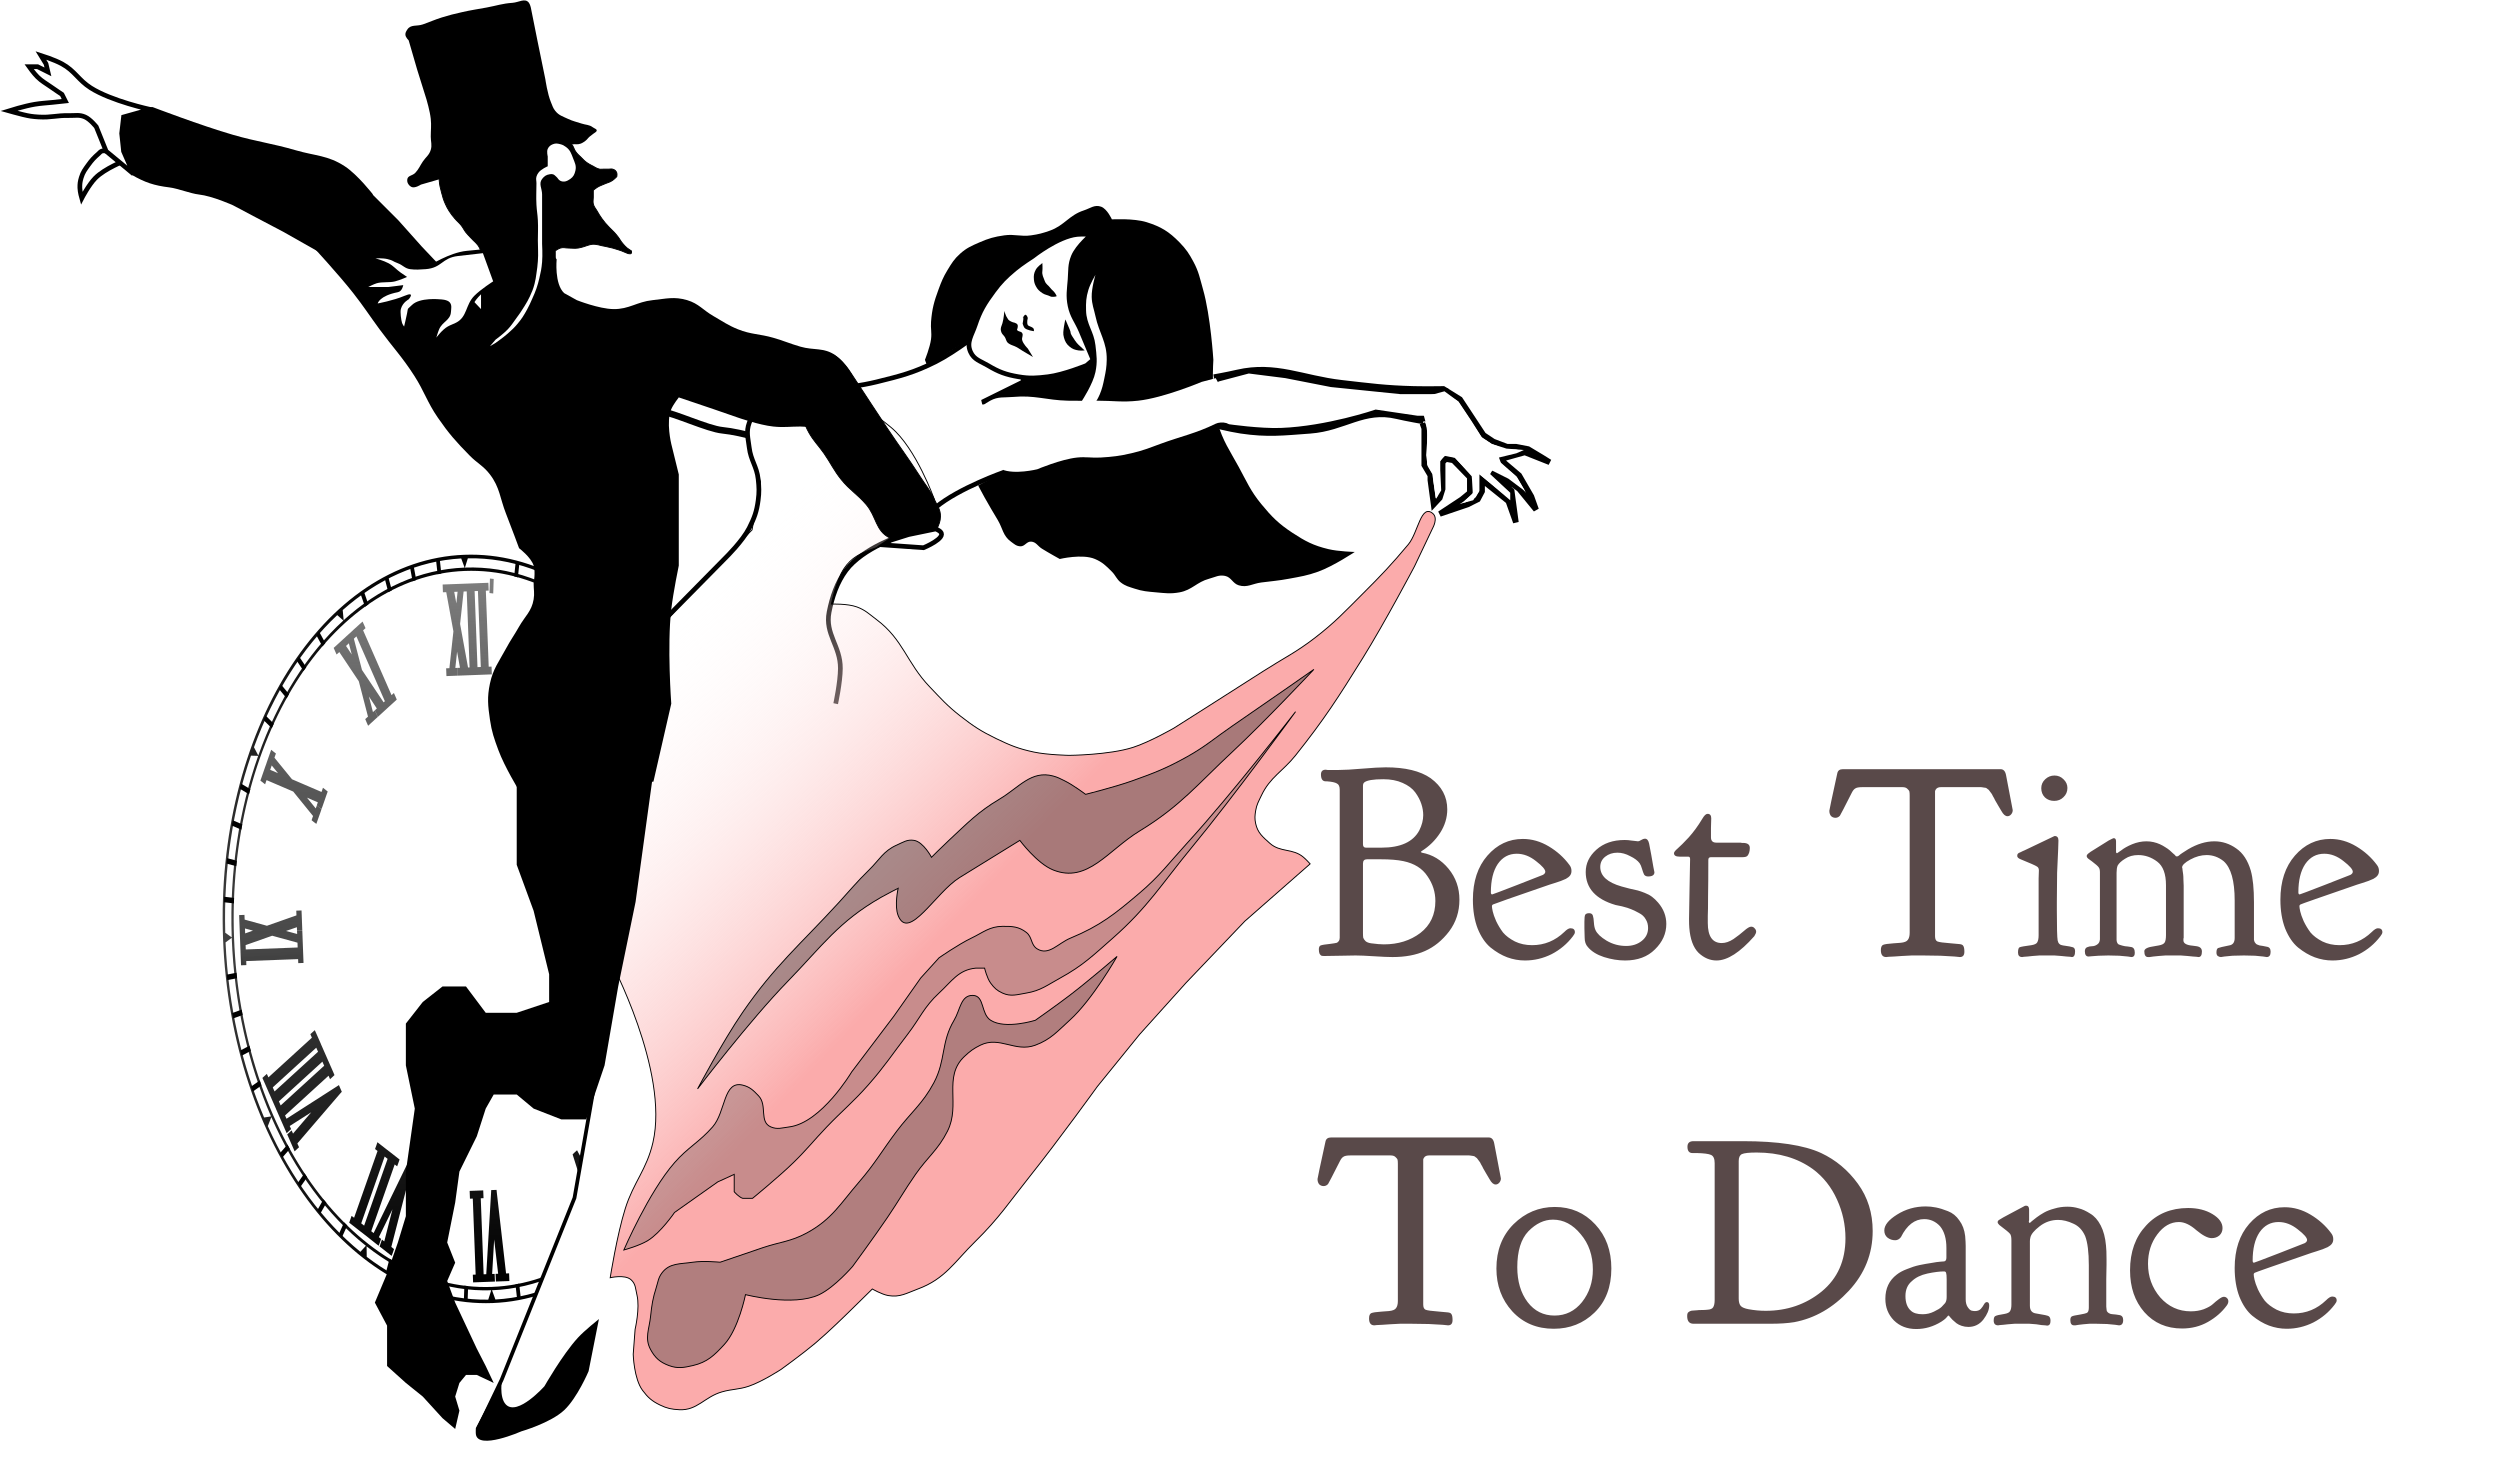<svg width="2661" height="1560" viewBox="0 0 2661 1560" fill="none" xmlns="http://www.w3.org/2000/svg">
<g filter="url(#filter0_d_6_113)">
<path d="M524.517 1333.77C677.441 1328 794.556 1141.7 786.099 917.658C777.643 693.619 646.818 516.679 493.894 522.452C340.969 528.224 223.855 714.523 232.312 938.562C240.768 1162.6 371.593 1339.54 524.517 1333.77Z" fill="white"/>
<path d="M494.156 529.848C344.034 535.514 229.101 718.386 237.403 938.331C245.705 1158.27 374.094 1331.96 524.218 1326.3C674.338 1320.63 789.344 1137.75 781.043 917.811C772.745 697.866 644.275 524.181 494.156 529.848ZM490.918 533.749L494.526 543.48C446.951 545.314 403.023 565.553 365.775 599.462L364.792 588.687C401.571 556.09 444.483 536.347 490.918 533.749ZM497.97 533.588C544.354 532.743 588.54 549.117 627.586 578.767L627.718 589.889C587.964 558.742 542.567 541.723 494.886 543.466L497.97 533.588ZM494.805 547.039C638.439 541.617 761.305 707.817 769.248 918.256C777.191 1128.68 667.204 1303.68 523.569 1309.11C379.935 1314.53 257.069 1148.31 249.126 937.888C241.183 727.453 351.17 552.46 494.805 547.039ZM358.945 594.051L365.5 599.787C327.048 634.902 295.796 684.608 274.921 743.555L270.337 734.7C291.2 677.515 321.716 629.061 358.945 594.051ZM634.117 583.874C673.811 615.992 707.785 661.949 732.856 717.347L729.18 726.828C704.005 669.645 669.122 622.376 628.233 590.185L634.117 583.874ZM267.146 743.638L274.789 743.875C254.555 801.152 244.122 867.116 246.645 937.037L239.763 932.153C237.9 864.16 247.909 799.922 267.146 743.638ZM736.948 726.535C760.3 781.261 775.068 844.605 778.252 912.562L771.669 917.535C768.964 847.909 753.854 783.113 729.572 727.653L736.948 726.535ZM246.665 937.561C246.67 937.702 246.675 937.839 246.681 937.981C249.303 1007.46 264.361 1072.24 288.483 1127.66L281.107 1128.78C257.836 1073.94 243.133 1010.46 240.079 942.429L246.665 937.561ZM771.713 918.688L778.667 923.569C780.574 991.389 770.653 1055.56 751.56 1111.76L743.993 1111.62C764.084 1054.41 774.282 988.441 771.713 918.688ZM288.798 1128.39C313.864 1185.71 348.638 1232.98 389.47 1265.35L383.59 1271.77C343.98 1239.49 310.014 1193.46 285.055 1137.97L288.798 1128.39ZM743.537 1112.9L748.045 1121.65C727.221 1178.7 696.833 1227 659.713 1261.98L653.086 1256.24C691.42 1221.17 722.695 1171.68 743.537 1112.9ZM390.212 1265.96C429.889 1297.18 475.225 1314.27 522.841 1312.7L519.689 1322.69C473.384 1323.34 429.3 1306.81 390.344 1277.08L390.212 1265.96ZM652.251 1257.01L653.238 1267.89C616.506 1300.3 573.642 1319.96 527.316 1322.51L523.704 1312.67C571.187 1310.88 615.041 1290.76 652.251 1257.01Z" fill="url(#paint0_linear_6_113)"/>
<g filter="url(#filter1_d_6_113)">
<path d="M471.143 557.485L471.285 561.259L471.317 562.098L471.455 565.766L474.044 565.669L474.979 565.633L482.603 607.335L478.322 646.546L477.387 646.582L474.869 646.677L475.008 650.345L475.04 651.184L475.182 654.958L477.699 654.863L484.819 654.594L487.336 654.499L487.194 650.725L487.162 649.887L487.024 646.218L484.651 646.307L486.519 629.021L489.613 646.12L487.168 646.212L487.306 649.881L487.338 650.72L487.48 654.493L489.997 654.398L497.189 654.127L499.419 654.043L499.707 654.032L501.936 653.948L509.056 653.679L509.128 653.676L511.573 653.584L511.645 653.581L520.995 653.228L523.512 653.133L523.369 649.36L523.338 648.521L523.199 644.852L520.682 644.947L520.179 644.966L517.124 564.043L517.627 564.024L520.145 563.929L520.006 560.26L519.974 559.421L519.832 555.648L517.315 555.743L507.965 556.095L507.894 556.098L505.448 556.19L505.376 556.193L496.674 556.522L496.027 556.546L494.085 556.619L493.51 556.641L486.893 556.891L485.527 556.942L484.376 556.986L483.009 557.037L473.732 557.388L471.143 557.485ZM483.466 565.313L484.689 565.267L485.839 565.223L487.062 565.177L485.731 577.614L483.466 565.313ZM493.463 564.936L493.822 564.922L494.398 564.9L496.339 564.827L496.771 564.811L499.826 645.735L499.394 645.751L499.106 645.762L498.171 645.797L489.726 599.508L493.463 564.936ZM505.186 564.493L505.689 564.474L505.761 564.472L508.206 564.379L508.278 564.377L508.709 564.36L511.764 645.284L511.332 645.3L511.261 645.303L508.815 645.395L508.744 645.398L508.24 645.417L505.186 564.493ZM385.917 596.918L383.826 598.781L375.957 605.902L374.985 606.883L374.358 607.432L368.299 612.909L367.188 614.001L365.097 615.864L357.232 623.089L355.141 624.953L356.558 628.153L356.874 628.876L358.215 631.975L360.377 630.109L361.141 629.345L381.906 660.473L391.681 698.104L390.845 698.87L388.755 700.734L390.1 703.937L390.416 704.66L391.833 707.861L393.919 705.893L399.906 700.418L401.997 698.554L400.652 695.351L400.336 694.628L398.991 691.425L396.972 693.286L392.671 676.652L401.077 689.457L399.059 691.317L400.476 694.518L400.719 695.244L402.137 698.444L404.295 696.473L412.161 689.248L414.319 687.277L420.238 681.91L422.325 679.942L420.983 676.843L420.668 676.12L419.251 672.92L417.164 674.888L416.745 675.218L386.485 606.239L386.904 605.908L389.063 603.937L387.645 600.737L387.33 600.014L385.917 596.918ZM618.122 597.076L616.95 600.374L616.69 601.119L615.514 604.312L617.815 606.115L618.186 606.416L593.212 677.48L592.84 677.18L590.544 675.482L589.44 678.673L589.18 679.417L588.008 682.716L590.309 684.518L598.621 691.028L600.922 692.83L602.021 689.535L602.281 688.79L603.453 685.492L601.157 683.794L600.781 683.388L625.755 612.324L626.127 612.624L628.427 614.427L629.527 611.131L629.787 610.387L630.963 607.193L628.663 605.391L620.35 598.881L618.122 597.076ZM379.382 612.701L409.642 681.68L409.087 682.226L408.319 682.885L385.266 648.379L376.668 615.217L377.432 614.454L379.382 612.701ZM371.305 620.039L374.421 631.993L368.315 622.881L370.333 621.02L371.305 620.039ZM288.652 733.38L287.48 736.678L284.229 745.934L283.129 749.229L282.473 750.934L278.317 762.952L277.145 766.251L279.442 767.949L279.889 768.352L282.19 770.154L283.29 766.859L283.75 765.687L312.081 777.844L333.232 803.918L332.772 805.09L331.672 808.386L333.901 810.192L334.42 810.592L336.717 812.29L337.821 809.099L341.076 799.948L342.176 796.653L339.947 794.847L339.428 794.447L337.203 792.746L336.095 795.832L326.73 784.324L338.299 789.346L337.195 792.537L339.496 794.339L340.015 794.74L342.24 796.44L343.416 793.247L347.64 781.12L348.812 777.822L346.583 776.017L346.064 775.616L343.763 773.814L342.663 777.109L342.203 778.281L310.796 764.771L292.141 741.856L292.525 740.582L293.701 737.388L291.4 735.586L290.881 735.185L288.652 733.38ZM715.039 718.545L712.88 720.516L712.393 720.955L710.306 722.923L711.648 726.021L711.883 726.537L665.584 768.804L665.349 768.288L664.003 765.085L661.845 767.056L661.357 767.494L659.271 769.463L660.612 772.561L665.734 784.23L665.814 784.437L667.155 787.535L672.277 799.204L673.694 802.404L675.781 800.436L676.268 799.998L678.427 798.027L677.013 794.931L676.774 794.31L723.073 752.043L723.312 752.664L724.726 755.76L726.816 753.896L727.304 753.458L729.462 751.487L728.045 748.286L722.923 736.618L721.582 733.519L721.506 733.417L716.384 721.749L715.039 718.545ZM289.21 750.049L295.931 758.299L287.586 754.73L288.693 751.644L289.21 750.049ZM716.534 737.174L716.769 737.69L716.845 737.792L718.191 740.995L718.426 741.511L672.123 783.674L671.892 783.262L670.546 780.059L670.471 779.957L670.235 779.441L716.534 737.174ZM315.355 904.632L315.493 908.301L315.544 909.664L284.128 920.717L260.401 914.16L260.35 912.797L260.211 909.128L257.694 909.223L257.119 909.245L254.53 909.343L254.668 913.011L255.068 923.599L255.139 925.485L255.206 927.267L255.281 929.259L255.752 941.733L255.796 942.886L255.895 945.507L255.938 946.66L256.409 959.134L256.548 962.803L259.137 962.705L259.712 962.683L262.229 962.588L262.091 958.919L262.067 958.29L317.301 956.205L317.325 956.834L317.463 960.503L319.981 960.408L320.556 960.386L323.073 960.291L322.935 956.623L322.444 943.625L322.42 942.996L322.306 939.956L322.278 939.222L321.91 929.473L321.771 925.805L319.254 925.9L318.679 925.921L316.162 926.016L316.292 929.475L304.431 926.249L316.019 922.243L316.154 925.807L318.671 925.712L319.246 925.69L321.764 925.595L321.625 921.926L321.103 908.089L320.964 904.421L318.447 904.516L317.872 904.537L315.355 904.632ZM695.304 894.07L695.446 897.843L695.961 911.471L695.965 911.575L696.103 915.244L696.107 915.349L696.621 928.976L696.625 929.08L696.764 932.749L696.768 932.854L697.282 946.481L697.421 950.15L699.938 950.055L700.513 950.033L703.03 949.938L702.892 946.269L702.868 945.64L758.102 943.555L758.126 944.184L758.265 947.853L760.782 947.758L761.357 947.736L763.874 947.641L763.736 943.973L763.221 930.345L763.218 930.241L763.079 926.572L763.075 926.467L762.561 912.84L762.557 912.736L762.418 909.067L762.414 908.962L761.9 895.335L761.758 891.562L759.24 891.657L758.665 891.678L756.148 891.773L756.29 895.547L756.31 896.071L701.076 898.156L701.056 897.632L700.914 893.858L698.396 893.953L697.821 893.975L695.304 894.07ZM260.757 923.594L269.271 925.897L260.955 928.835L260.888 927.053L260.821 925.271L260.757 923.594ZM701.547 910.63L756.781 908.545L756.805 909.174L756.809 909.279L756.947 912.947L756.951 913.052L756.971 913.576L701.737 915.661L701.717 915.137L701.713 915.032L701.574 911.363L701.57 911.259L701.547 910.63ZM289.714 931.318L316.64 938.7L316.668 939.434L316.696 940.167L316.811 943.207L316.834 943.836L261.6 945.921L261.477 942.672L261.434 941.519L261.426 941.309L289.714 931.318ZM702.207 928.135L757.442 926.051L757.465 926.679L757.469 926.784L757.608 930.453L757.612 930.558L757.632 931.082L702.397 933.167L702.378 932.642L702.374 932.538L702.235 928.869L702.231 928.764L702.207 928.135ZM335.065 1031.85L332.975 1033.71L332.487 1034.15L330.329 1036.12L331.746 1039.32L331.982 1039.84L285.682 1082.11L285.443 1081.49L284.03 1078.39L281.939 1080.25L281.452 1080.69L279.293 1082.66L280.711 1085.86L285.832 1097.53L285.836 1097.64L287.25 1100.73L292.372 1112.4L293.789 1115.6L293.793 1115.71L298.915 1127.38L300.332 1130.58L303.721 1138.32L305.138 1141.52L307.225 1139.55L307.712 1139.11L309.871 1137.14L308.457 1134.05L308.377 1133.84L331.305 1119.22L311.922 1141.9L311.771 1141.69L310.425 1138.49L308.267 1140.46L307.851 1140.89L305.689 1142.76L307.106 1145.96L312.228 1157.63L313.574 1160.83L315.732 1158.86L316.148 1158.43L318.306 1156.46L316.893 1153.36L316.497 1152.43L362.029 1099.38L363.828 1097.42L362.567 1094.53L361.936 1093.08L360.75 1090.3L358.712 1091.63L304.988 1126.1L304.521 1125.17L303.415 1122.59L349.714 1080.32L349.95 1080.84L351.295 1084.04L353.454 1082.07L353.941 1081.63L356.028 1079.66L354.682 1076.46L349.56 1064.79L349.485 1064.69L348.143 1061.59L343.021 1049.92L341.604 1046.72L341.6 1046.61L336.478 1034.95L335.065 1031.85ZM685.831 1032.36L684.659 1035.66L680.432 1047.68L679.26 1050.98L681.553 1052.57L682.072 1052.97L684.373 1054.78L685.477 1051.59L685.741 1050.95L735.302 1089.38L735.106 1089.92L733.934 1093.21L736.231 1094.91L736.75 1095.31L738.983 1097.22L740.155 1093.92L744.383 1081.9L745.559 1078.71L743.258 1076.91L742.739 1076.51L740.514 1074.81L739.338 1078L739.142 1078.53L689.581 1040.09L689.776 1039.56L690.876 1036.27L688.651 1034.56L688.136 1034.27L685.831 1032.36ZM336.632 1050.48L336.868 1050.99L336.872 1051.1L337.343 1052.13L338.209 1054.09L338.285 1054.19L338.525 1054.81L292.225 1097.08L291.986 1096.46L290.573 1093.36L290.565 1093.15L290.333 1092.74L336.632 1050.48ZM343.171 1065.35L343.407 1065.86L343.411 1065.97L344.828 1069.17L345.064 1069.68L298.764 1111.95L298.529 1111.43L298.453 1111.33L297.108 1108.13L296.872 1107.61L343.171 1065.35ZM674.632 1063.86L673.592 1066.83L673.072 1068.32L672.101 1071.2L673.902 1073.12L722.603 1125.03L722.355 1126.09L721.183 1129.39L723.404 1130.98L723.927 1131.49L726.228 1133.29L727.404 1130.1L730.516 1120.95L731.764 1117.76L729.391 1115.96L728.872 1115.56L726.715 1113.75L725.543 1117.05L725.475 1117.15L704.687 1094.95L728.407 1108.96L728.267 1109.07L727.167 1112.36L729.396 1114.17L729.915 1114.57L732.212 1116.27L733.392 1113.18L737.547 1101.16L738.719 1097.86L736.423 1096.16L735.899 1095.66L733.599 1093.86L732.495 1097.05L732.243 1098L676.774 1065.24L674.632 1063.86ZM401.721 1151.1L400.621 1154.4L400.361 1155.14L399.185 1158.34L401.486 1160.14L401.858 1160.44L376.884 1231.5L376.512 1231.2L374.215 1229.51L373.111 1232.7L372.851 1233.44L371.68 1236.74L373.98 1238.54L382.292 1245.05L384.593 1246.85H384.665L392.977 1253.36L394.167 1254.37L394.463 1254.56L400.774 1259.58L403.071 1261.27L404.247 1258.08L404.507 1257.33L405.607 1254.04L403.378 1252.23L403.234 1252.24L417.741 1222.51L409.018 1256.64L408.798 1256.54L406.569 1254.74L405.397 1258.04L405.137 1258.78L404.037 1262.08L406.262 1263.78L414.65 1270.39L416.875 1272.09L418.051 1268.9L418.311 1268.15L419.411 1264.86L417.182 1263.05L416.515 1262.55L437.189 1182.52L437.938 1179.44L435.933 1177.84L434.894 1177.04L432.893 1175.54L431.621 1178.11L397.666 1247.83L397.442 1247.63L395.513 1246.13L395.142 1245.83L420.116 1174.76L420.487 1175.06L422.712 1176.76L423.888 1173.57L424.148 1172.83L425.32 1169.53L423.019 1167.72L414.707 1161.21L414.631 1161.11L414.04 1160.72L412.406 1159.41L412.335 1159.42L404.022 1152.91L401.721 1151.1ZM409.427 1166.35L409.798 1166.65L412.099 1168.45H412.171L412.546 1168.85L387.572 1239.92L387.201 1239.62L387.125 1239.52L384.824 1237.71L384.457 1237.52L409.427 1166.35ZM614.221 1159.67L612.271 1161.42L611.296 1162.3L609.489 1164.04L610.391 1166.95L635.581 1246.62L634.957 1247.27L632.799 1249.24L634.212 1252.34L634.528 1253.06L635.873 1256.26L638.031 1254.29L643.947 1248.82L646.109 1246.96L644.692 1243.76L644.376 1243.03L643.031 1239.83L640.873 1241.8L640.805 1241.91L630.09 1207.99L646.165 1236.98L646.025 1237.09L643.938 1239.06L645.284 1242.26L645.599 1242.99L647.012 1246.08L649.103 1244.22L656.896 1237L659.059 1235.13L657.641 1231.93L657.326 1231.21L655.981 1228L653.822 1229.97L653.267 1230.52L615.619 1162.34L614.221 1159.67ZM499.899 1202.93L500.041 1206.7L500.073 1207.54L500.211 1211.21L502.8 1211.11L503.232 1211.09L506.287 1292.02L505.855 1292.03L503.266 1292.13L503.404 1295.8L503.436 1296.64L503.575 1300.31L506.164 1300.21L514.578 1299.89L515.441 1299.86L517.095 1299.8L518.03 1299.76L524.215 1299.53L526.805 1299.43L526.666 1295.76L526.634 1294.92L526.496 1291.26L523.907 1291.35L523.835 1291.36L525.978 1254.64L530.236 1291.11L530.02 1291.12L527.503 1291.22L527.641 1294.89L527.673 1295.72L527.812 1299.39L530.329 1299.3L539.678 1298.95L542.196 1298.85L542.057 1295.18L542.025 1294.34L541.887 1290.67L539.37 1290.77L538.651 1290.8L528.865 1205.19L528.523 1201.85L526.222 1201.93L525.071 1201.98L522.841 1202.06L522.676 1205.32L517.578 1291.59L516.787 1291.62L515.133 1291.68L514.773 1291.7L511.719 1210.77L512.078 1210.76L514.668 1210.66L514.529 1206.99L514.497 1206.16L514.355 1202.38L511.766 1202.48L502.488 1202.83L499.899 1202.93Z" fill="url(#paint1_linear_6_113)"/>
</g>
<path d="M468.057 534.451L464.094 535.219L465.388 547.031L465.776 550.587C467.095 550.319 468.425 550.064 469.744 549.826L469.354 546.27L468.057 534.451Z" fill="#010101"/>
<path d="M440.277 541.707L436.394 543.07L438.521 554.605L439.162 558.084C440.456 557.622 441.74 557.147 443.039 556.699L442.403 553.212L440.277 541.707Z" fill="#010101"/>
<path d="M413.255 553.175L409.505 555.134L412.422 566.283L413.312 569.662C414.552 568.994 415.807 568.342 417.058 567.707L416.176 564.318L413.255 553.175Z" fill="#010101"/>
<path d="M387.276 568.743L383.705 571.276L387.399 581.96L388.514 585.199C389.704 584.345 390.903 583.51 392.098 582.679L390.973 579.447L387.276 568.743Z" fill="#010101"/>
<path d="M339.615 611.501L336.504 615.089L341.638 624.539L343.186 627.386C344.214 626.181 345.25 624.98 346.297 623.795L344.747 620.951L339.615 611.501Z" fill="#010101"/>
<path d="M318.437 638.213L315.607 642.267L321.387 650.92L323.126 653.521C324.066 652.162 325.017 650.816 325.969 649.48L324.23 646.879L318.437 638.213Z" fill="#010101"/>
<path d="M299.356 668.106L296.835 672.571L303.184 680.323L305.1 682.659C305.931 681.157 306.766 679.654 307.616 678.17L305.707 675.848L299.356 668.106Z" fill="#010101"/>
<path d="M282.57 700.84L280.395 705.682L287.227 712.424L289.288 714.459C290.005 712.833 290.737 711.22 291.472 709.62L289.406 707.585L282.57 700.84Z" fill="#010101"/>
<path d="M256.605 773.389L255.183 778.831L262.747 783.359L265.037 784.734C265.51 782.915 265.974 781.101 266.464 779.292L264.169 777.924L256.605 773.389Z" fill="#010101"/>
<path d="M256.872 822.427C257.205 820.547 257.544 818.656 257.902 816.792L255.531 815.773L247.709 812.413L246.684 818.045L254.499 821.405L256.872 822.427Z" fill="#010101"/>
<path d="M251.491 861.3C251.685 859.361 251.903 857.441 252.121 855.515L249.693 854.871L241.674 852.711L241.075 858.498L249.063 860.645L251.491 861.3Z" fill="#010101"/>
<path d="M248.965 900.913C249.022 898.952 249.094 897.001 249.168 895.05L246.719 894.766L238.582 893.824L238.393 899.686L246.511 900.616L248.965 900.913Z" fill="#010101"/>
<path d="M252.377 980.539C252.157 978.599 251.943 976.659 251.745 974.708L249.315 975.169L241.289 976.735L241.931 982.555L249.959 981.003L252.377 980.539Z" fill="#010101"/>
<path d="M258.297 1019.73C257.939 1017.82 257.572 1015.92 257.233 1014.02L254.868 1014.85L247.051 1017.62L248.108 1023.33L255.929 1020.56L258.297 1019.73Z" fill="#010101"/>
<path d="M265.518 1052.37L263.233 1053.57L255.696 1057.52L257.16 1063.05L264.684 1059.12L266.972 1057.92C266.473 1056.06 265.993 1054.23 265.518 1052.37Z" fill="#010101"/>
<path d="M274.315 1090.9L267.114 1096L268.955 1101.3L276.135 1096.2L278.313 1094.66C277.695 1092.89 277.096 1091.13 276.492 1089.36L274.315 1090.9Z" fill="#010101"/>
<path d="M304.056 1159.8L297.759 1167.05L300.294 1171.7L306.594 1164.46L308.493 1162.28C307.644 1160.72 306.789 1159.18 305.953 1157.61L304.056 1159.8Z" fill="#010101"/>
<path d="M322.386 1190.62L316.644 1198.82L319.497 1203.08L325.224 1194.89L326.96 1192.42C325.999 1191.01 325.057 1189.57 324.114 1188.14L322.386 1190.62Z" fill="#010101"/>
<path d="M342.738 1218.59L337.636 1227.66L340.769 1231.46L345.872 1222.38L347.408 1219.66C346.365 1218.39 345.313 1217.13 344.275 1215.85L342.738 1218.59Z" fill="#010101"/>
<path d="M364.917 1243.38L360.515 1253.2L363.887 1256.5L368.285 1246.71L369.615 1243.76C368.49 1242.65 367.365 1241.55 366.25 1240.42L364.917 1243.38Z" fill="#010101"/>
<path d="M413.752 1282.41L410.878 1293.34L414.629 1295.57L417.499 1284.64L418.376 1281.32C417.12 1280.6 415.868 1279.86 414.62 1279.09L413.752 1282.41Z" fill="#010101"/>
<path d="M439.892 1296.17L437.831 1307.51L441.703 1309.15L443.768 1297.84L444.398 1294.39C443.105 1293.84 441.809 1293.29 440.52 1292.73L439.892 1296.17Z" fill="#010101"/>
<path d="M466.789 1305.86L465.556 1317.52L469.514 1318.58L470.751 1306.95L471.127 1303.43C469.798 1303.08 468.486 1302.7 467.165 1302.32L466.789 1305.86Z" fill="#010101"/>
<path d="M494.149 1311.4L493.754 1323.26L497.754 1323.72L498.157 1311.87L498.275 1308.28C496.94 1308.15 495.599 1307.98 494.272 1307.81L494.149 1311.4Z" fill="#010101"/>
<path d="M552.627 1305.64C551.307 1305.9 549.989 1306.16 548.666 1306.39L549.058 1309.96L550.363 1321.75L554.308 1320.97L553.015 1309.19L552.627 1305.64Z" fill="#010101"/>
<path d="M579.241 1298.14C577.952 1298.6 576.665 1299.07 575.371 1299.52L576.014 1303.02L578.138 1314.53L582 1313.14L579.885 1301.63L579.241 1298.14Z" fill="#010101"/>
<path d="M605.094 1286.56C603.856 1287.23 602.604 1287.88 601.351 1288.5L602.246 1291.9L605.166 1303.04L608.892 1301.06L605.98 1289.94L605.094 1286.56Z" fill="#010101"/>
<path d="M629.887 1271.03C628.704 1271.88 627.509 1272.71 626.315 1273.54L627.44 1276.79L631.134 1287.46L634.688 1284.92L631.014 1274.28L629.887 1271.03Z" fill="#010101"/>
<path d="M675.223 1228.84C674.197 1230.03 673.161 1231.24 672.12 1232.41L673.668 1235.26L678.804 1244.7L681.898 1241.12L676.771 1231.7L675.223 1228.84Z" fill="#010101"/>
<path d="M695.286 1202.7C694.351 1204.06 693.403 1205.4 692.455 1206.72L694.199 1209.33L699.986 1217.99L702.79 1213.94L697.032 1205.31L695.286 1202.7Z" fill="#010101"/>
<path d="M713.306 1173.57C712.482 1175.07 711.644 1176.56 710.796 1178.03L712.705 1180.36L719.056 1188.11L721.558 1183.63L715.221 1175.89L713.306 1173.57Z" fill="#010101"/>
<path d="M729.123 1141.78C728.41 1143.39 727.675 1144.99 726.945 1146.6L729.006 1148.62L735.845 1155.37L738.006 1150.53L731.184 1143.8L729.123 1141.78Z" fill="#010101"/>
<path d="M753.373 1071.49C752.911 1073.3 752.443 1075.12 751.956 1076.92L754.252 1078.29L761.814 1082.83L763.218 1077.39L755.665 1072.87L753.373 1071.49Z" fill="#010101"/>
<path d="M761.538 1033.79C761.213 1035.68 760.871 1037.55 760.52 1039.42L762.891 1040.44L770.705 1043.78L771.701 1038.16L763.913 1034.8L761.538 1033.79Z" fill="#010101"/>
<path d="M766.925 994.916C766.726 996.845 766.513 998.761 766.292 1000.68L768.714 1001.34L776.735 1003.49L777.326 997.725L769.349 995.577L766.925 994.916Z" fill="#010101"/>
<path d="M769.45 955.308C769.395 957.272 769.328 959.22 769.252 961.171L771.698 961.438L779.829 962.37L780.003 956.539L771.899 955.606L769.45 955.308Z" fill="#010101"/>
<path d="M766.033 875.668C766.251 877.608 766.467 879.548 766.669 881.482L769.095 881.017L777.135 879.461L776.464 873.658L768.453 875.2L766.033 875.668Z" fill="#010101"/>
<path d="M760.118 836.499C760.472 838.39 760.839 840.284 761.178 842.196L763.541 841.344L771.364 838.573L770.286 832.904L762.48 835.661L760.118 836.499Z" fill="#010101"/>
<path d="M752.887 803.832L755.179 802.633L762.713 798.674L761.242 793.167L753.728 797.099L751.443 798.297C751.934 800.132 752.418 801.978 752.887 803.832Z" fill="#010101"/>
<path d="M744.091 765.301L751.298 760.189L749.449 754.917L742.273 760.002L740.084 761.539C740.706 763.299 741.31 765.077 741.911 766.848L744.091 765.301Z" fill="#010101"/>
<path d="M711.813 691.753L709.915 693.934C710.764 695.474 711.618 697.024 712.449 698.591L714.355 696.403L720.654 689.145L718.112 684.515L711.813 691.753Z" fill="#010101"/>
<path d="M693.177 661.324L691.449 663.787C692.406 665.192 693.347 666.631 694.286 668.064L696.014 665.587L701.764 657.365L698.908 653.133L693.177 661.324Z" fill="#010101"/>
<path d="M672.535 633.819L670.997 636.545C672.045 637.808 673.09 639.069 674.127 640.343L675.661 637.618L680.771 628.534L677.639 624.752L672.535 633.819Z" fill="#010101"/>
<path d="M650.119 609.502L648.788 612.455C649.912 613.558 651.035 614.678 652.156 615.794L653.483 612.845L657.899 603.011L654.517 599.709L650.119 609.502Z" fill="#010101"/>
<path d="M626.147 588.673L625.042 591.818C626.243 592.744 627.431 593.693 628.62 594.646L629.727 591.497L633.39 581.029L629.803 578.259L626.147 588.673Z" fill="#010101"/>
<path d="M600.897 571.568L600.028 574.882C601.278 575.621 602.534 576.36 603.778 577.126L604.653 573.808L607.519 562.87L603.775 560.64L600.897 571.568Z" fill="#010101"/>
<path d="M574.637 558.373L574.009 561.816C575.306 562.355 576.597 562.914 577.891 563.49L578.513 560.05L580.584 548.682L576.706 547.052L574.637 558.373Z" fill="#010101"/>
<path d="M547.649 549.274L547.275 552.791C548.597 553.131 549.918 553.508 551.239 553.888L551.616 550.363L552.855 538.681L548.895 537.638L547.649 549.274Z" fill="#010101"/>
<path d="M521.102 566.99L520.981 570.559C522.319 570.7 523.655 570.861 524.996 571.026L525.11 567.451L525.5 555.555L521.505 555.121L521.102 566.99Z" fill="#010101"/>
<path d="M764.513 916.319C768.511 1022.24 630.91 931.651 499.987 933.922C375.481 936.086 257.541 1036.32 253.739 935.599C245.94 728.96 353.958 557.125 495.003 551.801C636.048 546.477 756.713 709.681 764.513 916.319Z" fill="url(#paint2_linear_6_113)"/>
</g>
<path d="M991 361C989.855 369.885 984.5 383 984.5 383C984.5 383 1017.54 475.094 1048 529.5C1053.3 538.967 1056.44 544.18 1062 553.5C1067.38 562.532 1067.48 570.343 1076 576.5C1079.54 579.056 1081.64 581.266 1086 581.5C1090.89 581.762 1092.61 576.209 1097.5 576.5C1102.85 576.819 1104.45 581.163 1109 584C1116.28 588.536 1128 595 1128 595C1128 595 1152.04 589.231 1165.5 595C1173.4 598.387 1177.13 602.12 1183.11 608.105L1183.5 608.5C1187.62 612.622 1188.39 616.436 1193 620C1197.91 623.796 1201.61 624.544 1207.5 626.5C1216.15 629.373 1221.42 629.689 1230.5 630.5C1240.22 631.368 1245.89 632.25 1255.5 630.5C1268.82 628.073 1273.91 619.479 1287 616C1293.52 614.268 1297.41 611.592 1304 613C1310.73 614.437 1311.93 620.97 1318.5 623C1327.52 625.787 1333.13 621.215 1342.5 620C1354.03 618.504 1360.57 618.131 1372 616C1384.24 613.717 1391.28 612.708 1403 608.5C1419.28 602.655 1442 587.5 1442 587.5C1442 587.5 1424.7 587.053 1414 584.5C1397.94 580.665 1389.3 576.071 1375.5 567C1360.84 557.362 1353.63 550.064 1342.5 536.5C1331.05 522.549 1327.14 512.847 1318.5 497C1308.76 479.134 1301.64 469.551 1296 450C1288.73 424.804 1291.5 383 1291.5 383C1291.5 383 1288.64 336.462 1280.5 308C1277.21 296.482 1276.12 289.578 1270.5 279C1265.77 270.101 1262.54 265.208 1255.5 258C1244.29 246.527 1235.81 241.298 1220.5 236.5C1206.67 232.164 1183.5 233.5 1183.5 233.5C1183.5 233.5 1178.52 222.346 1172 220C1165.05 217.496 1160.53 221.719 1153.5 224C1137.92 229.053 1132.93 240.018 1117.5 245.5C1109.91 248.195 1105.47 249.359 1097.5 250.5C1086.48 252.078 1080.02 248.944 1069 250.5C1058.35 252.004 1052.35 253.692 1042.5 258C1034 261.716 1028.92 263.823 1022 270C1015.56 275.747 1012.99 280.127 1008.5 287.5C1003.91 295.037 1002.06 299.723 999 308C994.209 320.974 992.078 328.712 991 342.5C990.437 349.703 991.923 353.835 991 361Z" fill="black"/>
<path d="M1166 367.5C1164.32 352.627 1156.36 345.463 1156 330.5C1155.79 321.856 1155.99 316.775 1158.5 308.5C1160.5 301.896 1166 292.5 1166 292.5C1166 292.5 1161.78 306.693 1162 316C1162.2 324.154 1164.29 328.524 1166 336.5C1169.92 354.839 1178.34 364.249 1178 383C1177.86 390.676 1177.07 394.984 1175.5 402.5L1175.4 402.995C1174.01 409.65 1173.18 413.603 1170.5 420C1166.46 429.64 1156 442.5 1156 442.5L1152 464.5L1156 487L1142 464.5V450L1152 426C1152 426 1163.41 408.666 1166 396C1168.23 385.096 1167.25 378.56 1166 367.5Z" fill="white"/>
<path d="M724.5 398L822 427V471.5L768.5 458.5L701 435L724.5 398Z" fill="white"/>
<path d="M881.5 412L867.5 404.5L845.5 398L799 404.5H712L644.5 384H631.5" stroke="black" stroke-width="5"/>
<path d="M855 470.5H822.5C822.5 470.5 790.353 460.1 769 458C753.065 456.433 718.341 439.83 702.5 437.5" stroke="black" stroke-width="7"/>
<path d="M893.5 608L882.5 649.5L893.5 712.5L882.5 772L683.5 684.5L738.5 626.5L792 567.5L807 540.5L816.5 511L801.5 498.5L792 474.5L801.5 445.5L816.5 431L848 419L931.5 406L994 385L1045 352.5L1081 373.5L1089.5 406L1045 427H1075.5L1097.5 455.5L1068 502.5L1032 521.5L994 540.5L966.5 572H939L893.5 608Z" fill="white"/>
<path d="M889.5 749C889.5 749 894.399 726.274 894.5 711.5C894.663 687.605 877.903 674.949 882.5 651.5C885.592 635.732 890.883 619.873 900.5 607C918.426 583.004 960.5 569.5 960.5 569.5C960.5 569.5 982.425 551.329 996 540C1020.61 519.465 1069 502.5 1069 502.5L1097 456L1078.5 428H1045.5L1089 406.5C1089 406.5 1089.94 385.422 1083.5 374.5C1074.74 359.644 1045.5 352 1045.5 352C1045.5 352 1016.76 374.566 996 385C972.773 396.675 958.24 400.277 933 406.5C901.63 414.235 851 417.5 851 417.5C851 417.5 828.886 420.363 817.5 428C807.857 434.468 801.445 439.08 797.5 450C793.984 459.733 796.268 466.225 797.5 476.5C799.118 490.002 805.53 496.481 807 510C807.95 518.735 808.146 523.788 807 532.5C805.421 544.5 802.964 551.2 797.5 562C790.534 575.769 773 593 773 593L705 662" stroke="black" stroke-width="5"/>
<path d="M1329 394.5L1295 403.5L1278.5 431.5L1286.5 445.5L1307.5 454.5C1307.5 454.5 1341.06 459.362 1363.5 458.5C1412.85 456.605 1464.5 439 1464.5 439L1508.5 445.5H1528.5L1537.5 416.5H1490.5L1417 409L1368.5 399.5L1329 394.5Z" fill="white"/>
<path d="M1288.5 451.5C1288.5 451.5 1308.16 456.609 1321 458.5C1349.4 462.682 1365.87 460.591 1394.5 458.5C1431.03 455.831 1451.37 434.494 1487 443C1496.67 445.309 1515 448.5 1515 448.5" fill="white"/>
<path d="M1292 401.5C1292 401.5 1304.9 399.286 1317 396.5C1357.83 387.098 1386.38 402.751 1428 407.5C1457.98 410.921 1474.83 413.256 1505 414C1517.49 414.308 1537 414 1537 414" fill="white"/>
<path d="M1288.5 451.5C1288.5 451.5 1308.16 456.609 1321 458.5C1349.4 462.682 1365.87 460.591 1394.5 458.5C1431.03 455.831 1451.37 434.494 1487 443C1496.67 445.309 1515 448.5 1515 448.5M1292 401.5C1292 401.5 1304.9 399.286 1317 396.5C1357.83 387.098 1386.38 402.751 1428 407.5C1457.98 410.921 1474.83 413.256 1505 414C1517.49 414.308 1537 414 1537 414M1329 394.5L1295 403.5L1278.5 431.5L1286.5 445.5L1307.5 454.5C1307.5 454.5 1341.06 459.362 1363.5 458.5C1412.85 456.605 1464.5 439 1464.5 439L1508.5 445.5H1528.5L1537.5 416.5H1490.5L1417 409L1368.5 399.5L1329 394.5Z" stroke="black" stroke-width="6"/>
<path d="M1535.5 413.5L1554 425L1579 463L1589.5 470L1604 475.5H1613.5L1626.5 478L1641.5 487L1649.5 492L1623 481.5L1598 488.5L1600.5 492L1617 506L1630 528.5L1635 542.5L1617 520.5L1604 511L1587.5 503L1609 522.5L1613.5 556L1605.5 533.5L1577.5 511V523L1573 531.5L1562 537L1532.5 547L1556 531.5L1564.5 524.5V508L1547 490L1539 488.5L1535.5 492V520.5L1532.5 530L1526 537L1522.5 511V506L1516 495V483V472.5V456L1514 450.5" stroke="black" stroke-width="6"/>
<path d="M1566.5 448.5L1552.5 427.5L1537.5 416.5L1521 421L1514.5 438.5L1518 451.5L1519.5 463L1518 484.5L1519.5 496L1524.5 504.5L1528.5 531L1534 522L1533 500.5V491L1537.5 484.5L1548.5 487L1566.5 507L1567.25 515.75L1568 524.5L1556.5 535.5L1568 532.5L1574.5 523V514.5V504.5L1607.5 532.5V524.5L1586 504.5L1587.5 500.5L1605.5 509.5L1623.5 523L1614 507L1597.5 492.5L1595.5 487L1614 482.5L1622 479L1603.5 477.5L1587.5 472.5L1577.5 466L1566.5 448.5Z" fill="white"/>
<path d="M1078.5 422.5C1068.85 423.4 1062.5 421.832 1054 426.5C1047.34 430.157 1043.52 433.27 1040 440C1034.84 449.863 1036.86 457.822 1040 468.5C1044.46 483.659 1051.58 493.031 1066 499.5C1079.54 505.576 1104 499.5 1104 499.5C1104 499.5 1129.29 488.778 1146.5 487C1156.21 485.997 1161.75 487.58 1171.5 487C1184.29 486.238 1191.51 485.36 1204 482.5C1216.4 479.66 1223.06 476.888 1235 472.5C1257.15 464.362 1272.81 461.381 1294 451C1299.88 448.118 1310.5 451 1310.5 451L1305 422.5L1294 402.5L1279 406.5C1279 406.5 1238.83 423.488 1211.5 426.5C1194.61 428.361 1184.99 426.5 1168 426.5C1155.7 426.5 1148.8 426.798 1136.5 426.5C1113.8 425.951 1101.11 420.392 1078.5 422.5Z" fill="white"/>
<path d="M1146.5 249.5C1152.52 248.881 1162 249.5 1162 249.5C1162 249.5 1147.01 261.96 1142.5 273C1138.85 281.948 1139.73 287.862 1139 297.5C1138.18 308.404 1136.81 314.786 1139 325.5C1141.26 336.553 1146.07 341.626 1150.5 352C1155.66 364.072 1163.5 383 1163.5 383L1156.5 389C1156.5 389 1132.06 398.991 1115.5 401C1103.29 402.481 1096.13 403.061 1084 401C1070.66 398.733 1063.11 395.947 1051.5 389C1043.62 384.286 1036.71 382.898 1033 374.5C1028.41 364.094 1034.43 356.799 1038 346C1042.96 330.992 1048.12 322.725 1057.5 310C1065.04 299.771 1070.26 294.654 1080 286.5C1086.98 280.659 1099 273 1099 273C1099 273 1125.91 251.615 1146.5 249.5Z" fill="white" stroke="black" stroke-width="5"/>
<path d="M1069 331C1069 331 1068.48 339.082 1067 344C1065.96 347.437 1064.6 349.024 1065.5 352.5C1066.26 355.441 1067.16 355.586 1069 358C1071.28 360.985 1070.44 363.317 1073.5 365.5C1075.66 367.044 1077.55 367.481 1080 368.5C1083.56 369.977 1085.18 371.544 1088.5 373.5C1092.8 376.034 1099.5 380 1099.5 380L1094 371C1094 371 1089 366.104 1088 362C1087.31 359.154 1089.51 357.012 1088 354.5C1086.69 352.317 1083.51 353.339 1082.5 351C1082.5 351 1084.04 347.388 1083 345.5C1081.95 343.588 1078 343 1078 343C1078 343 1074.94 341.901 1073.5 340.5C1073.5 340.5 1071.83 338.146 1071 336.5C1069.98 334.457 1069 331 1069 331Z" fill="black"/>
<path d="M1090.5 349C1092.84 351.591 1100.5 352.5 1100.5 352.5V351C1100.5 348 1094.8 347.448 1094 346C1092.58 343.44 1094 338.5 1094 338.5C1094 338.5 1093.16 335.231 1091.5 335C1090.2 334.82 1087.39 340.5 1088.5 338.5C1090.3 335.259 1088.5 344.5 1088.5 344.5C1088.5 344.5 1089.56 347.956 1090.5 349Z" fill="black"/>
<path d="M1138.5 350.5C1136.75 346.675 1134 340 1134 340C1134 340 1132.86 344.535 1132.5 347.5C1131.94 352.152 1131.15 355.011 1132.5 359.5C1133.76 363.703 1135.11 366.209 1138.5 369C1141.61 371.561 1144.02 372.384 1148 373C1150.51 373.388 1154.5 373 1154.5 373C1154.5 373 1150.16 368.904 1148 367C1145.68 364.961 1142.63 360.122 1141 357.5C1138.56 353.569 1140.43 354.709 1138.5 350.5Z" fill="black"/>
<path d="M1102.5 287C1104.35 283.605 1109.5 280 1109.5 280C1109.5 280 1109.84 286.241 1109.5 288.5C1108.9 292.437 1110.63 295.261 1112 299C1113.38 302.775 1115.6 303.278 1118 306.5C1119.74 308.826 1121.37 309.598 1123 312C1123.64 312.942 1124.5 314.5 1124.5 314.5V315.5C1124.5 315.5 1120.02 316.556 1118 315.5C1114.82 313.835 1112.48 314.007 1109.5 312C1106.18 309.76 1104.33 308.065 1102.5 304.5C1101.2 301.97 1100.76 300.332 1100.5 297.5C1100.12 293.343 1100.5 290.666 1102.5 287Z" fill="black"/>
<path d="M686 747C697.492 713.151 705 692 705 692C705 692 774.805 676.096 814.5 692C849.574 706.053 887.5 755.5 887.5 755.5C887.5 755.5 882.416 817.4 867.5 853.5C852.796 889.088 838.315 906.556 813.5 936C794.102 959.017 811.281 973.977 792.5 997.5C781.551 1011.21 792.5 1027 792.5 1027C792.5 1027 781.055 1057.29 780.5 1077C779.828 1100.86 777.011 1116.03 770.5 1139C756.96 1186.76 719 1286.5 719 1286.5L639 1381L622.5 1462L598 1500L550 1524H509.5L538.5 1460.5L564 1400.5L613 1277.5L637.5 1155L650.5 1027C650.5 1027 662.517 966.238 675 932.5C686.057 902.618 677.32 877.157 686 846.5C696.479 809.493 673.635 783.42 686 747Z" fill="white" stroke="white" stroke-width="5"/>
<path d="M615 1424C622.165 1416.14 637.5 1404 637.5 1404L626.5 1459.5C626.5 1459.5 614.543 1487.83 600.5 1501C586.043 1514.56 555 1523.5 555 1523.5C555 1523.5 508.632 1543.94 506.5 1526.5C506.239 1524.37 506.5 1520 506.5 1520L534.5 1467C534.5 1467 530.791 1487.09 538.5 1495C550.875 1507.7 579.5 1475.5 579.5 1475.5C579.5 1475.5 598.54 1442.05 615 1424Z" fill="black"/>
<path d="M509 1520.5L534 1468.5L611.5 1275L632.5 1155" stroke="black" stroke-width="4"/>
<path d="M989.5 731C964.912 705.272 961.505 680.806 933 659.5C925.191 653.663 921.155 649.351 912 646C902.037 642.353 885 643 885 643C885 643 889.735 618.084 898.5 605C913.895 582.019 938.336 586.811 959.5 569C974.827 556.101 994.5 531.5 994.5 531.5C994.5 531.5 975.262 477.339 948.5 455C929.729 439.332 916.514 431.602 892.5 427C875.816 423.803 858.656 417.161 842 420.5C827.636 423.379 819.853 426.135 809.5 436.5C799.404 446.608 796.774 448.716 796.5 463C796.212 478.012 809.5 513 809.5 513L800.5 564L746 619.5L685.5 687.5L649.5 762L615.5 897.5L649.5 1022C649.5 1022 712.464 1140.17 695 1216C688.302 1245.08 674.451 1258.03 665.5 1286.5C656.69 1314.52 649.5 1360 649.5 1360C649.5 1360 664.96 1356.37 671.5 1362C676.75 1366.52 676.382 1371.77 678 1378.5C681.335 1392.38 676 1415 676 1415L674 1441.5C674 1441.5 674.699 1467.56 684 1480C689.643 1487.55 694.024 1491.38 702.5 1495.5C709.91 1499.1 714.771 1500.07 723 1500.5C742.229 1501.51 749.98 1486.77 768.5 1481.5C779.44 1478.39 786.219 1479.13 797 1475.5C811.404 1470.66 831.5 1457.5 831.5 1457.5C831.5 1457.5 854.268 1441.08 868 1429.5C881.625 1418.01 901.5 1398.5 901.5 1398.5L928.5 1372C928.5 1372 938.426 1377.77 945.5 1379C957.916 1381.16 965.18 1376.37 977 1372C1006.01 1361.28 1015.93 1343.16 1038 1321.5C1063.63 1296.36 1074.6 1279.05 1097 1251C1125.8 1214.93 1168 1156.5 1168 1156.5L1213 1101L1262.5 1046L1325 980.5L1394.5 919.5C1394.5 919.5 1390.44 915.012 1387.5 912.5C1375.92 902.604 1362.84 907.664 1351.5 897.5C1343.99 890.774 1338.6 886.357 1336.5 876.5C1335.4 871.344 1335.67 868.206 1336.5 863C1337.55 856.41 1339.67 853.042 1342.5 847C1351.85 827.056 1365.27 821.222 1379 804C1409.63 765.589 1424.55 742.216 1450.5 700.5C1473.59 663.378 1505.5 603 1505.5 603L1525 562C1525 562 1531.01 551.466 1525 546.5C1512.35 536.049 1509.52 566.913 1499 579.5C1481.1 600.914 1470.26 612.287 1450.5 632C1431.33 651.128 1420.96 662.471 1399.5 679C1379.25 694.601 1366.01 700.685 1344.5 714.5C1307.49 738.27 1249.5 775 1249.5 775C1249.5 775 1223.88 789.766 1206 795.5C1180.52 803.672 1138 804 1138 804C1138 804 1114.88 803.567 1100.5 800.5C1084.07 796.997 1075.12 793.324 1060 786C1044.2 778.347 1035.84 772.797 1022 762C1008.17 751.21 1001.62 743.68 989.5 731Z" fill="url(#paint3_linear_6_113)" stroke="black"/>
<path d="M448 196.5L470.5 190L595 157C595 157 604.918 153.763 611.5 153.5C613.061 153.438 613.953 153.72 615.5 153.5C618.7 153.045 620.396 151.915 623 150C625.002 148.528 625.632 147.139 627.5 145.5C629.701 143.568 633.5 141 633.5 141C633.5 141 634.657 140.254 635 139.5C635.914 137.489 632.767 136.825 631 135.5C627.048 132.536 623.679 133.084 619 131.5C613.326 129.579 609.907 129.077 604.5 126.5C598.876 123.82 594.884 122.871 591 118C588.55 114.927 588.031 112.619 586.5 109C582.663 99.927 580.5 84.5 580.5 84.5L572 43L565 8C565 8 564.242 4.697 563 3C558.965 -2.516 552.318 2.527 545.5 3C534.611 3.755 528.733 6.011 518 8C507.645 9.919 501.766 10.649 491.5 13C483.236 14.892 478.591 15.968 470.5 18.5C462.364 21.046 458.052 23.201 450 26C443.584 28.23 437.128 25.758 433.5 31.5C432.279 33.432 431.387 34.717 431.5 37C431.634 39.709 435 43 435 43L444 74L454 106C454 106 457.66 118.347 458.5 126.5C459.26 133.881 458.5 138.08 458.5 145.5C458.5 150.967 460.047 154.256 458.5 159.5C456.83 165.162 453.296 167.103 450 172C446.855 176.672 445.859 179.897 442 184C439.054 187.132 433.951 186.724 433.5 191C433.266 193.214 433.689 194.701 435 196.5C435.898 197.732 436.627 198.337 438 199C441.625 200.75 448 196.5 448 196.5Z" fill="black"/>
<path d="M602.5 147L591 140L546.5 130L498.5 143.5L474 163.5C474 163.5 468.195 175.63 467.5 184C467.242 187.113 467.277 188.884 467.5 192C467.869 197.157 468.684 200 470 205C471.257 209.777 471.975 212.494 474 217C475.361 220.028 476.235 221.688 478 224.5C480.076 227.808 481.495 229.504 484 232.5C486.57 235.573 488.53 236.845 491 240C493.17 242.772 493.814 244.741 496 247.5C497.803 249.775 499.066 250.835 501 253C504.782 257.233 508.002 258.903 510.5 264C513.538 270.199 513 281.5 513 281.5L591 275C591 275 591 271.648 591 269.5C591 268.524 591 267 591 267C591 267 594.154 264.696 596.5 264C599.682 263.056 601.681 264 605 264C609.101 264 611.442 264.586 615.5 264C619.11 263.479 624.5 261.5 624.5 261.5C624.5 261.5 628.096 260.232 630.5 260C634.431 259.621 640.5 261.5 640.5 261.5C640.5 261.5 647.563 262.802 652 264C655.756 265.014 661.5 267 661.5 267L667.5 269.5C667.5 269.5 671.147 271.036 672 269.5C672.474 268.647 672 267 672 267C672 267 669.145 265.325 667.5 264C664.809 261.833 661.5 257.5 661.5 257.5C661.5 257.5 659.745 254.706 658.5 253C656.864 250.758 655.858 249.562 654 247.5C651.967 245.243 650.576 244.217 648.5 242C645.185 238.459 643.316 236.449 640.5 232.5C638.361 229.501 637.339 227.693 635.5 224.5C633.843 221.623 632.227 220.239 631.5 217C630.901 214.333 631.5 212.734 631.5 210C631.5 207.071 631.5 202.5 631.5 202.5C631.5 202.5 633.852 200.547 635.5 199.5C638.229 197.768 640.06 197.342 643 196C646.499 194.403 648.847 194.203 652 192C653.927 190.653 656.5 188 656.5 188C656.5 188 657.009 185.477 656.5 184C655.734 181.777 654.27 180.611 652 180C650.68 179.645 648.5 180 648.5 180H643C641.047 180 639.922 180.344 638 180C635.248 179.507 631.5 177 631.5 177C631.5 177 627.044 174.855 624.5 173C621.932 171.127 620.755 169.74 618.5 167.5C616.049 165.066 614.408 163.88 612.5 161C611.053 158.816 610.896 157.216 609.5 155C607.287 151.488 602.5 147 602.5 147Z" fill="black" stroke="black"/>
<path d="M550 892.5V807L613 729L697.5 807L688 876L676.5 960L658 1050L643.5 1134L624 1191.5H597.5L568 1180L550 1165H525.5L517 1180L507.5 1209.5L489 1247L484.5 1280L476 1322.5L484.5 1344L476 1363.5L484.5 1386.5L496 1411L507.5 1435.5L517 1454L525.5 1472L507.5 1463.5H496L489 1472L484.5 1486.5L489 1501.5L484.5 1521L471 1509.5L450 1486.5L432 1472L412 1454V1435.5V1411L399 1386.5L412 1355.5L423.5 1322.5L432 1294.5V1247L441.5 1180L432 1134V1089.5L450 1066.5L471 1050H496L517 1078H550L584.5 1066.5V1050V1037L568 969.5L550 920.5V892.5Z" fill="black"/>
<path d="M695.5 832L552.5 841.5C552.5 841.5 537.029 816.197 530.5 798.5C525.941 786.144 523.391 779.033 521.5 766C519.341 751.121 518.377 742.207 521.5 727.5C524.803 711.945 530.954 704.497 538.5 690.5C543.569 681.097 547.227 676.291 552.5 667C558.838 655.832 565.88 650.665 568 638C569.096 631.452 568 627.639 568 621C568 621 570.231 609.077 568 602C565.166 593.011 552.5 583.5 552.5 583.5C552.5 583.5 544.15 560.879 538.5 546.5C532.095 530.199 532.113 518.932 521.5 505C514.551 495.878 508.045 493.172 500 485C485.512 470.284 477.719 461.503 466 444.5C454.688 428.088 451.768 416.774 441 400C427.963 379.69 418.306 369.937 404 350.5C392.98 335.527 387.474 326.628 376 312C360.196 291.853 333 262.5 333 262.5L367 182L387 197.5L424 234.5L449 262.5L512 329V312V290V262.5H581.5L592.5 276C592.5 276 589.938 302.21 600.5 312L614 319.5C614 319.5 637.326 328.782 653 329C669.624 329.231 677.965 321.236 694.5 319.5C708.87 317.991 717.653 315.37 731.5 319.5C743.759 323.156 748.389 330.161 759.5 336.5C769.517 342.215 774.799 346.201 785.5 350.5C799.475 356.114 808.529 355.327 823 359.5C834.451 362.802 840.553 365.685 852 369C866.284 373.137 876.734 369.593 889 378C898.26 384.346 907.5 400 907.5 400C907.5 400 908.884 443.924 889 454C876.111 460.531 866.449 454 852 454C840.675 454 834.261 455.201 823 454C807.978 452.398 785.5 444.5 785.5 444.5C785.5 444.5 769.664 438.983 759.5 435.5C745.072 430.555 722.5 423 722.5 423C722.5 423 716.805 430.183 714.5 435.5C708.753 448.757 714.5 472.5 714.5 472.5L722.5 505C722.5 505 722.5 530.293 722.5 546.5C722.5 568.174 722.5 602 722.5 602C722.5 602 716.633 630.198 714.5 648.5C709.957 687.484 714.5 749 714.5 749L695.5 832Z" fill="black"/>
<path d="M583 166.5V177C583 177 575.671 180.052 573 184C572.021 185.446 571.489 186.323 571 188C570.235 190.624 571 192.266 571 195C571 203.982 570.527 209.03 571 218C571.341 224.461 572.169 228.038 572.5 234.5C572.93 242.885 572.5 247.604 572.5 256C572.5 264.592 573.118 269.431 572.5 278C572.132 283.097 571.763 285.947 571 291C570.348 295.317 570.107 297.776 569 302C567.575 307.438 566.381 310.407 564 315.5C562.112 319.537 560.793 321.678 558.5 325.5C555.1 331.166 552.893 334.161 549 339.5C545.801 343.886 544.211 346.537 540.5 350.5C535.955 355.355 527.5 361.5 527.5 361.5L521.5 368.5L527.5 365C527.5 365 535.701 359.242 540.5 355C544.845 351.16 547.281 348.949 551 344.5C555.515 339.098 557.595 335.662 561 329.5C563.408 325.143 564.487 322.553 566.5 318C568.376 313.755 569.492 311.389 571 307C572.386 302.967 572.999 300.645 574 296.5C575.628 289.76 576.385 285.906 577 279C577.676 271.415 577 259.5 577 259.5C577 259.5 577 242.13 577 231C577 221.627 577 216.373 577 207C577 200.556 573.07 195.606 577 190.5C579.247 187.58 581.356 186.045 585 185.5C586.352 185.298 587.185 185.126 588.5 185.5C590.116 185.96 590.701 186.935 592 188C593.922 189.576 594.243 191.459 596.5 192.5C600.291 194.248 603.574 192.885 607 190.5C610.38 188.146 611.589 185.517 612.5 181.5C613.644 176.458 611.86 173.324 610 168.5C608.011 163.344 606.94 159.791 602.5 156.5C600.395 154.94 599.037 154.155 596.5 153.5C593.475 152.719 591.398 152.332 588.5 153.5C585.808 154.585 584.217 155.865 583 158.5C581.69 161.336 583 166.5 583 166.5Z" fill="white"/>
<path d="M347 272.5L367 247L375.5 218.5L397 207C397 207 380.851 186.093 367 177C349.14 165.275 335.515 165.966 315 160C289.125 152.475 273.892 150.966 248 143.5C214.061 133.713 162.5 114 162.5 114C162.5 114 137.286 112.237 131.5 123.5L129 134C129 134 128.407 147.85 130 156.5L132.5 166.5C132.5 166.5 134.426 172.975 136 177C137.401 180.582 140 186 140 186C154.471 194.302 163.94 197.48 180.5 199.5C189.028 200.54 202.961 206.047 211.5 207C226.353 208.657 248 218.5 248 218.5L273.5 232L302 247L347 272.5Z" fill="black"/>
<path d="M101.5 189.5C111.513 179.339 133 171 133 171L114.5 161C114.5 161 110.299 159.925 108 161C106.619 161.646 106.146 162.494 105 163.5C100.223 167.695 97.701 170.331 94 175.5C90.489 180.404 88.228 183.222 86.5 189C85.258 193.154 84.906 195.665 85 200C85.094 204.365 87 211 87 211C87 211 94.392 196.713 101.5 189.5Z" fill="white" stroke="black" stroke-width="5"/>
<path d="M102.5 135L113 161L142 185L131.5 161L129.5 142L131.5 124.5L160 116.5C160 116.5 118.74 107.678 96.5 93.5C83.408 85.154 79.626 75.441 66 68C57.694 63.464 43.5 59 43.5 59L49 68L51 76.5L40 71H31C31 71 36.022 78.129 40 82C44.702 86.575 48.146 88.208 53.5 92C58.317 95.412 66 100.5 66 100.5L69.5 107.5C69.5 107.5 60.967 108.412 55.5 109C48.275 109.777 44.17 109.816 37 111C26.066 112.806 9.5 118 9.5 118C9.5 118 19.032 120.694 24.5 122C31.361 123.638 34.302 124.091 41 124.5C54.732 125.339 59.746 122.694 73.5 123C80.163 123.148 84.4 121.816 90.5 124.5C96.2 127.008 102.5 135 102.5 135Z" fill="white" stroke="black" stroke-width="5"/>
<path d="M979.5 507.5C966.366 487.035 957.999 476.226 944.5 456C934.248 440.639 918.5 416.5 918.5 416.5L905 396C905 396 896.161 381.86 887 378C874.454 372.714 861.885 373.138 852.5 383C845.251 390.617 845.5 409 845.5 409C845.5 409 850.632 442.234 861 460.5C866.244 469.739 870.926 473.785 877 482.5C884.494 493.252 887.269 500.302 895.5 510.5C904.692 521.889 912.507 525.861 922 537C932.999 549.905 931.801 564.983 947 572.5C958.425 578.15 966.903 577.442 979.5 575.5C984.274 574.764 987.654 575.423 991.5 572.5C995.126 569.744 995.668 566.67 997.5 562.5C999.539 557.859 1000.84 555.067 1001 550C1001.24 542.346 997.679 538.467 994.5 531.5C989.911 521.445 985.47 516.802 979.5 507.5Z" fill="black" stroke="black"/>
<path d="M515.315 268.216C515.315 268.216 504.168 269.284 497 270C479.43 271.754 458.818 285.14 458.818 285.14C458.818 285.14 450.819 285.533 445.785 284.765C439.924 283.87 435.005 282.203 429.5 280C423.474 277.588 419.133 275.055 412.933 273.132C404.234 270.434 389.645 271.847 389.645 271.847C389.645 271.847 406.922 277.629 416.177 284.389C420.949 287.875 427.473 294.459 427.473 294.459C427.473 294.459 421.639 296.421 418.5 297.5C412.553 299.543 404.439 299.116 398.306 300.5C390.628 302.233 385.768 307.875 385.768 307.875L428.219 305.836C428.219 305.836 426.827 308.287 425.091 311C419.287 320.071 405.547 310.814 398.306 318.786C396.599 320.665 394.66 324.167 394.66 324.167L432.944 322.93C432.944 322.93 426.305 329.189 425.091 334.519C424.163 338.594 424.683 341.15 425.704 345.202C427.327 351.643 434.609 359.692 434.609 359.692C434.609 359.692 430.863 348.701 432.248 341.785C433.556 335.25 435.603 331.344 440.542 326.87C448.524 319.64 457.073 319.506 467.624 321.665C471.382 322.434 476.891 324.924 476.891 324.924L477.678 330.893C477.678 330.893 468.129 342.246 464.215 350.762C461.325 357.05 458.818 367.64 458.818 367.64C458.818 367.64 468.608 353.71 477.956 349.201C481.473 347.504 491.15 333.564 494 330.893C502.5 322.93 500.06 320.664 510 311C516.997 304.197 527.543 301.869 527.543 301.869" stroke="black" stroke-width="6"/>
<path d="M487.5 272.5C493.879 271.757 514 269.47 514 269.47L524.926 299.492C524.926 299.492 511.798 307.858 504.841 314.872C495.352 324.438 497.488 337.307 485.488 343.433C482.01 345.209 479.902 345.675 476.5 347.593C470.655 350.889 464.428 359.362 464.428 359.362C464.428 359.362 465.978 353.865 467.407 350.509C470.925 342.245 479.457 340.966 480 332C480.226 328.276 481.148 324.969 478.854 322.027C476.232 318.664 468.479 318.62 468.479 318.62C468.479 318.62 446.781 316.226 438.339 324.773C433.488 329.685 434.5 326.703 433.295 333.5C432.821 336.171 430.124 347.593 430.124 347.593C430.124 347.593 428.453 345.361 427.934 343.694C426.948 340.524 425.834 332.212 426.672 329C428.546 321.821 435 318.62 435 318.62C435 318.62 442.684 309.752 430.592 314.872C418.5 319.993 402 323 402 323C402 323 403.7 314.872 423.5 311C428.233 310.074 429.208 303.486 429.208 303.486L413.573 305.459H392C392 305.459 397.722 302.458 401 301.5C406.927 299.767 414.523 301.042 420.5 299.492C426.081 298.043 433.295 294.78 433.295 294.78C433.295 294.78 429.223 292.096 426.672 290.293C421.4 286.567 419.24 283.302 413.573 280.209C408.46 277.418 399.606 274.973 399.606 274.973C399.606 274.973 407.508 274.594 412.359 275.762C419.235 277.418 416.874 277.736 423.5 280.209C428.939 282.239 430.753 285.678 436.5 286.5C441.971 287.282 447.489 286.914 453 286.5C470.465 285.188 470.104 274.525 487.5 272.5Z" fill="white"/>
<path d="M838.5 1044.5C797.801 1086.32 742.5 1159 742.5 1159C742.5 1159 769.553 1107.92 790.5 1077.5C824.948 1027.47 851.985 1005.31 893 960.5C905.408 946.945 911.853 938.839 925 926C936.079 915.18 940.329 905.745 954.5 899.5C961.348 896.482 965.624 893.235 973 894.5C982.935 896.204 991.5 912.5 991.5 912.5C991.5 912.5 1002.61 901.356 1010 894.5C1029.94 875.999 1040.62 864.41 1064 850.5C1084.82 838.111 1097.61 819.671 1121 826C1125.9 827.326 1128.43 828.779 1133 831C1142.4 835.573 1155.5 845.5 1155.5 845.5C1155.5 845.5 1186.35 837.814 1205.5 831C1228.81 822.707 1241.9 817.565 1263.5 805.5C1283.5 794.329 1293.1 785.448 1312 772.5C1345.92 749.264 1398.5 712.5 1398.5 712.5C1398.5 712.5 1347.16 767.246 1312 800C1274.81 834.649 1256.41 858.056 1213 884.5C1179.34 905.005 1157.6 940.63 1121 926C1103.79 919.12 1085.5 894.5 1085.5 894.5C1085.5 894.5 1046.49 918.564 1021.5 934C995.914 949.806 967.155 1002.43 956 974.5C951.799 963.983 956 945.5 956 945.5C956 945.5 944.906 951.064 938 955C892.593 980.878 874.953 1007.05 838.5 1044.5Z" fill="#594949" fill-opacity="0.51" stroke="black"/>
<path d="M718 1237.5C690.359 1269.12 664 1330.5 664 1330.5C664 1330.5 680.365 1326.07 689.5 1320.5C703.3 1312.09 718 1290.5 718 1290.5L764 1258L781.5 1250V1258V1268.5C781.5 1268.5 786.268 1274.11 790.5 1275.5H801C801 1275.5 828.328 1253.22 844.5 1237.5C859.06 1223.34 865.947 1214.16 880 1199.5C896.912 1181.86 907.83 1173.32 924 1155C941.677 1134.97 949.718 1122.18 966 1101C979.162 1083.88 983.632 1071.65 999.5 1057C1013.03 1044.51 1020.17 1032.28 1038.5 1030.5H1048C1048 1030.5 1050.49 1041.07 1054.5 1046.5C1058.29 1051.63 1061.2 1054.35 1067 1057C1076.06 1061.14 1082.67 1058.62 1092.5 1057C1107.68 1054.49 1115.01 1048.39 1128.5 1041C1152.58 1027.81 1163.89 1016.64 1184.5 998.5C1222 965.483 1236.69 940.531 1268.5 902C1313.72 847.215 1379 757.5 1379 757.5C1379 757.5 1311.33 845.193 1263.5 897.5C1244.21 918.598 1234.78 931.983 1213 950.5C1186.88 972.704 1171.18 985.399 1139.5 998.5C1126.03 1004.07 1116.43 1017.61 1104 1010C1097.02 1005.73 1098.94 997.537 1092.5 992.5C1084.4 986.17 1077.28 985.894 1067 986C1053.22 986.142 1046.42 992.528 1034 998.5C1019.79 1005.33 999.5 1019.5 999.5 1019.5L980 1041L951.5 1081.5L906.5 1141C906.5 1141 874.322 1195.22 840 1199.5C832.443 1200.44 827.507 1202.48 820.5 1199.5C807.756 1194.07 817.024 1176.56 807.5 1166.5C801.989 1160.68 798.285 1156.91 790.5 1155C769.709 1149.91 772.609 1183.4 758.5 1199.5C744.204 1215.81 732.274 1221.17 718 1237.5Z" fill="#594949" fill-opacity="0.31" stroke="black"/>
<path d="M996 563L967 569L948 575L940.5 580L983 583C983 583 1007.89 572.786 1001 566C999.378 564.402 996 563 996 563Z" fill="white" stroke="black" stroke-width="5"/>
<path d="M737.5 1343.5C724.01 1345.57 712.645 1344.05 704.5 1355C700.626 1360.21 700.47 1364.32 698.5 1370.5C694.815 1382.07 693.755 1388.93 692.5 1401C691.067 1414.79 685.876 1424.32 692.5 1436.5C697.327 1445.38 702.53 1449.98 712 1453.5C721.335 1456.97 727.797 1455.74 737.5 1453.5C752.855 1449.95 760.343 1442.61 771 1431C786.206 1414.44 793.5 1378 793.5 1378C793.5 1378 844.32 1391.18 872 1378C888.389 1370.2 907.5 1348 907.5 1348C907.5 1348 930.496 1316.62 944.5 1296C956.55 1278.26 962.273 1267.62 974.5 1250C987.235 1231.65 998.456 1223.95 1008.5 1204C1022.81 1175.57 1003.37 1146.37 1026.5 1124.5C1032.41 1118.92 1036.21 1116.09 1043.5 1112.5C1064 1102.42 1080.59 1120.46 1102 1112.5C1118.51 1106.36 1125.41 1097.79 1138.5 1086C1163.08 1063.86 1189 1018 1189 1018C1189 1018 1158.78 1044 1138.5 1059.5C1124.5 1070.19 1102 1086 1102 1086C1102 1086 1070.12 1096 1054.5 1086C1043.78 1079.13 1048.23 1059.81 1035.5 1059.5C1022.54 1059.18 1022.16 1074.88 1015.5 1086C1001.48 1109.42 1006.84 1128.42 994 1152.5C982.074 1174.87 969.76 1183.76 954.5 1204C938.7 1224.95 931.65 1238.13 914.5 1258C894.558 1281.1 885.362 1298.02 858.5 1312.5C841.65 1321.58 830.139 1321.89 812 1328C794.212 1334 766.5 1343.5 766.5 1343.5C766.5 1343.5 748.695 1341.79 737.5 1343.5Z" fill="#594949" fill-opacity="0.46" stroke="black"/>
<g filter="url(#filter2_d_6_113)">
<path d="M1404.88 799.562C1410.69 799.562 1419.03 799.094 1429.91 798.156C1440.97 797.219 1449.31 796.75 1454.94 796.75C1475.75 796.75 1491.69 800.594 1502.75 808.281C1514.56 816.906 1520.47 827.969 1520.47 841.469C1520.47 850.281 1517.94 858.625 1512.88 866.5C1507.81 874.375 1501.25 880.844 1493.19 885.906L1492.34 886.75C1492.34 886.938 1492.72 887.219 1493.47 887.594C1504.72 889.656 1514.19 895.375 1521.88 904.75C1529.56 914.125 1533.41 925.094 1533.41 937.656C1533.41 950.406 1529.75 961.656 1522.44 971.406C1515.12 980.969 1506.59 987.906 1496.84 992.219C1487.28 996.531 1475.75 998.688 1462.25 998.688C1457.75 998.688 1451.19 998.406 1442.56 997.844C1433.94 997.281 1427.38 997 1422.88 997C1419.69 997 1414.53 997.094 1407.41 997.281C1400.28 997.469 1394.47 997.562 1389.97 997.562H1389.41C1388.28 997.562 1387.34 997.469 1386.59 997.281C1386.03 997.094 1385.38 996.438 1384.62 995.312C1384.06 994.188 1383.78 992.594 1383.78 990.531C1383.78 988.281 1384.44 986.875 1385.75 986.312C1387.25 985.75 1390.72 985.188 1396.16 984.625C1397.84 984.438 1399.16 984.25 1400.09 984.062C1401.41 983.875 1402.34 983.688 1402.91 983.5C1403.66 983.125 1404.31 982.562 1404.88 981.812C1405.62 980.875 1406 979.656 1406 978.156V820.656C1406 817.094 1404.97 814.844 1402.91 813.906C1401.03 812.781 1397.56 812.031 1392.5 811.656C1391.94 811.656 1391.47 811.656 1391.09 811.656C1387.72 811.656 1386.03 809.219 1386.03 804.344C1386.03 800.969 1387.72 799.281 1391.09 799.281C1391.28 799.281 1391.94 799.375 1393.06 799.562C1394.19 799.562 1395.78 799.562 1397.84 799.562C1400.09 799.562 1402.44 799.562 1404.88 799.562ZM1494.88 847.656C1494.88 843.719 1494.22 839.781 1492.91 835.844C1491.59 831.719 1489.44 827.594 1486.44 823.469C1483.44 819.344 1478.94 815.969 1472.94 813.344C1467.12 810.719 1460.28 809.406 1452.41 809.406C1441.72 809.406 1434.97 810.531 1432.16 812.781C1431.22 813.531 1430.75 814.75 1430.75 816.438V817V878.594C1430.75 881.031 1431.78 882.25 1433.84 882.25H1446.78H1450.44C1470.69 882.25 1484.09 876.156 1490.66 863.969C1493.47 858.344 1494.88 852.906 1494.88 847.656ZM1452.97 985.188C1468.16 985.188 1481.09 981.156 1491.78 973.094C1502.47 964.844 1507.81 953.5 1507.81 939.062C1507.81 929.5 1505 920.688 1499.38 912.625C1493.94 904.375 1485.41 899.031 1473.78 896.594C1467.59 895.281 1459.53 894.625 1449.59 894.625H1434.97C1432.16 894.625 1430.75 896.125 1430.75 899.125V973.375C1430.75 975.438 1430.84 977.031 1431.03 978.156C1431.41 979.281 1432.25 980.5 1433.56 981.812C1434.88 982.938 1436.84 983.688 1439.47 984.062C1445.09 984.812 1449.59 985.188 1452.97 985.188ZM1547.75 937.656C1547.75 918.156 1552.91 902.5 1563.22 890.688C1573.53 878.875 1586.09 872.969 1600.91 872.969C1610.47 872.969 1619.66 875.594 1628.47 880.844C1637.28 886.094 1644.59 892.656 1650.41 900.531C1651.91 902.406 1652.66 904.469 1652.66 906.719V907.281C1652.66 908.969 1652.19 910.469 1651.25 911.781C1650.31 913.094 1648.81 914.312 1646.75 915.438C1644.69 916.375 1642.91 917.125 1641.41 917.688C1639.91 918.25 1637.66 919 1634.66 919.938C1631.84 920.875 1630.06 921.438 1629.31 921.625C1590.12 935.125 1570.06 942.156 1569.12 942.719C1568.38 943.094 1568 943.656 1568 944.406C1568 945.531 1568.28 947.406 1568.84 950.031C1569.41 952.656 1570.62 956.125 1572.5 960.438C1574.56 964.75 1577 968.781 1579.81 972.531C1582.81 976.094 1587.03 979.281 1592.47 982.094C1597.91 984.719 1604 986.031 1610.75 986.031C1623.88 986.031 1635.31 981.344 1645.06 971.969C1647.69 969.344 1649.84 968.031 1651.53 968.031C1654.72 968.031 1656.31 969.438 1656.31 972.25C1656.31 973.375 1655.56 974.875 1654.06 976.75C1648.06 984.625 1640.56 990.906 1631.56 995.594C1622.56 1000.09 1613.09 1002.34 1603.16 1002.34C1596.78 1002.34 1590.5 1001.22 1584.31 998.969C1578.31 996.719 1572.41 993.25 1566.59 988.562C1560.97 983.875 1556.38 977.125 1552.81 968.312C1549.44 959.5 1547.75 949.281 1547.75 937.656ZM1624.81 907.844C1624.81 905.406 1621.53 901.656 1614.97 896.594C1608.41 891.344 1601.56 888.719 1594.44 888.719C1586 888.719 1579.25 892.375 1574.19 899.688C1569.31 907 1566.88 917.031 1566.88 929.781C1566.88 931.281 1567.34 932.031 1568.28 932.031C1568.66 932.031 1577.56 928.656 1595 921.906C1612.62 914.969 1621.72 911.406 1622.28 911.219C1623.97 910.281 1624.81 909.156 1624.81 907.844ZM1667.84 908.125C1667.84 899.125 1671.59 891.25 1679.09 884.5C1686.78 877.562 1696.81 874.094 1709.19 874.094C1711.81 874.094 1714.16 874.281 1716.22 874.656C1718.47 874.844 1720.16 875.031 1721.28 875.219C1722.59 875.406 1723.34 875.5 1723.53 875.5C1724.28 875.5 1725.41 875.031 1726.91 874.094C1728.41 873.156 1729.72 872.688 1730.84 872.688C1733.09 872.688 1734.59 874.469 1735.34 878.031C1735.91 880.844 1736.66 884.781 1737.59 889.844C1738.53 894.906 1739.28 899.219 1739.84 902.781C1740.59 906.156 1740.97 908.031 1740.97 908.406C1740.97 911.406 1738.72 912.906 1734.22 912.906C1732.34 912.906 1730.94 912.25 1730 910.938C1729.25 909.438 1728.5 907.375 1727.75 904.75C1727 902.125 1726.16 900.156 1725.22 898.844C1723.16 896.031 1719.78 893.5 1715.09 891.25C1710.59 888.812 1706.09 887.594 1701.59 887.594C1696.53 887.594 1692.22 889 1688.66 891.812C1685.09 894.625 1683.31 898.281 1683.31 902.781C1683.31 912.344 1690.91 919.281 1706.09 923.594C1707.97 924.156 1710.78 924.906 1714.53 925.844C1718.28 926.594 1721.19 927.25 1723.25 927.812C1725.31 928.375 1727.75 929.219 1730.56 930.344C1733.56 931.469 1736.19 932.875 1738.44 934.562C1740.69 936.25 1742.84 938.312 1744.91 940.75C1750.72 947.5 1753.62 955.094 1753.62 963.531C1753.62 973.656 1749.59 982.656 1741.53 990.531C1733.66 998.406 1723.06 1002.34 1709.75 1002.34C1702.44 1002.34 1694.94 1001.12 1687.25 998.688C1679.75 996.25 1674.03 992.688 1670.09 988C1667.84 985.562 1666.72 982.281 1666.72 978.156C1666.72 975.156 1666.62 971.781 1666.44 968.031C1666.44 964.281 1666.44 961.938 1666.44 961C1666.44 957.25 1666.72 954.812 1667.28 953.688C1668.03 952.562 1669.44 952 1671.5 952C1673.56 952 1674.88 952.844 1675.44 954.531C1676 956.219 1676.38 958.75 1676.56 962.125C1676.75 965.312 1677.31 967.938 1678.25 970C1679.94 973.75 1683.88 977.5 1690.06 981.25C1696.44 985 1703.38 986.875 1710.88 986.875C1717.44 986.875 1722.97 985.094 1727.47 981.531C1731.97 977.969 1734.22 973.375 1734.22 967.75C1734.22 964.188 1733.38 961.094 1731.69 958.469C1730.19 955.656 1727.75 953.406 1724.38 951.719C1721 949.844 1718.28 948.531 1716.22 947.781C1714.16 946.844 1710.88 945.812 1706.38 944.688L1699.62 943.281C1678.44 937.094 1667.84 925.375 1667.84 908.125ZM1767.69 891.812C1763.75 891.812 1761.78 890.594 1761.78 888.156C1761.78 887.031 1763.09 885.344 1765.72 883.094C1768.53 880.656 1772.47 876.719 1777.53 871.281C1782.59 865.656 1787.38 859.094 1791.88 851.594C1793.94 848.031 1795.81 846.25 1797.5 846.25C1800.12 846.25 1801.44 847.844 1801.44 851.031C1801.44 852.344 1801.34 855.719 1801.16 861.156C1801.16 866.594 1801.16 869.969 1801.16 871.281C1801.16 875.031 1803.03 876.906 1806.78 876.906H1832.66C1833.03 876.906 1833.5 877 1834.06 877.188C1834.62 877.188 1835 877.188 1835.19 877.188C1840.06 877.188 1842.5 878.969 1842.5 882.531C1842.5 886.094 1841.66 888.906 1839.97 890.969C1839.03 891.906 1837.34 892.375 1834.91 892.375H1801.16C1799.28 892.375 1798.34 893.312 1798.34 895.188C1798.34 910.75 1798.25 923.688 1798.06 934C1798.06 944.312 1797.97 951.25 1797.78 954.812C1797.78 958.375 1797.78 960.906 1797.78 962.406C1797.78 976.656 1802.75 983.781 1812.69 983.781C1816.62 983.781 1820.75 982.375 1825.06 979.562C1829.38 976.562 1833.12 973.656 1836.31 970.844C1839.69 967.844 1842.22 966.344 1843.91 966.344C1845.41 966.344 1846.62 966.906 1847.56 968.031C1848.69 969.156 1849.25 970.375 1849.25 971.688C1849.25 972.812 1848.59 974.406 1847.28 976.469C1832.09 993.719 1818.69 1002.34 1807.06 1002.34C1800.12 1002.34 1793.75 999.625 1787.94 994.188C1782.31 988.562 1779.03 979.656 1778.09 967.469C1777.91 965.406 1777.81 962.312 1777.81 958.188C1777.81 953.5 1778 942.156 1778.38 924.156C1778.75 905.969 1778.94 896.031 1778.94 894.344C1778.94 892.656 1778.28 891.812 1776.97 891.812H1767.69ZM2066.09 998.688L2060.47 998.125C2056.91 997.938 2051.94 997.656 2045.56 997.281C2039.38 997.094 2033.19 997 2027 997C2023.06 997 2019.03 997 2014.91 997C2010.97 997.188 2007.41 997.375 2004.22 997.562C2001.22 997.75 1998.5 997.938 1996.06 998.125C1993.62 998.312 1991.66 998.406 1990.16 998.406C1988.66 998.594 1987.81 998.688 1987.62 998.688C1983.88 998.688 1982 996.25 1982 991.375C1982 988.375 1982.75 986.5 1984.25 985.75C1985.94 985 1989.69 984.438 1995.5 984.062C1998.69 983.875 2001.22 983.688 2003.09 983.5C2007.03 983.125 2009.56 982.094 2010.69 980.406C2012 978.719 2012.66 976.188 2012.66 972.812V826.844C2012.66 824.969 2012.56 823.562 2012.38 822.625C2012.19 821.688 2011.44 820.656 2010.12 819.531C2009 818.406 2007.31 817.844 2005.06 817.844H1962.03C1958.47 817.844 1956.03 818.312 1954.72 819.25C1953.41 820 1952.19 821.5 1951.06 823.75C1943.19 839.312 1938.97 847.469 1938.41 848.219C1937.09 849.719 1935.5 850.469 1933.62 850.469C1931.75 850.469 1930.16 849.812 1928.84 848.5C1927.72 847 1927.16 845.219 1927.16 843.156V842.875C1927.16 842.125 1929.97 828.906 1935.59 803.219C1936.16 800.219 1938.12 798.719 1941.5 798.719H2109.41C2112.59 798.719 2114.56 800.969 2115.31 805.469C2120 829.844 2122.34 842.125 2122.34 842.312C2122.34 844 2121.78 845.5 2120.66 846.812C2119.53 848.125 2118.22 848.781 2116.72 848.781C2114.47 848.781 2112.31 846.906 2110.25 843.156C2109.12 841.281 2107.91 839.219 2106.59 836.969C2105.28 834.531 2104.25 832.75 2103.5 831.625C2102.94 830.312 2102.19 828.906 2101.25 827.406C2100.5 825.719 2099.84 824.594 2099.28 824.031C2098.72 823.281 2098.16 822.531 2097.59 821.781C2097.03 820.844 2096.47 820.281 2095.91 820.094C2095.53 819.719 2095.06 819.344 2094.5 818.969C2093.94 818.594 2093.28 818.406 2092.53 818.406C2091.97 818.219 2091.31 818.125 2090.56 818.125C2090 817.938 2089.25 817.844 2088.31 817.844H2045.84C2043.97 817.844 2042.47 818.312 2041.34 819.25C2040.41 820.188 2039.84 821.125 2039.66 822.062C2039.66 822.812 2039.66 824.031 2039.66 825.719V976.469C2039.66 979.469 2040.5 981.344 2042.19 982.094C2044.06 982.844 2048.84 983.5 2056.53 984.062C2060.47 984.438 2063.56 984.719 2065.81 984.906C2067.88 985.094 2069.19 985.75 2069.75 986.875C2070.5 988 2070.88 990.062 2070.88 993.062C2070.88 996.812 2069.28 998.688 2066.09 998.688ZM2149.91 962.125C2149.91 952.375 2149.91 943.281 2149.91 934.844C2149.91 926.406 2149.91 919.844 2149.91 915.156C2150.09 910.281 2150.19 907.375 2150.19 906.438C2150.19 904.375 2149.44 902.969 2147.94 902.219C2146.62 901.281 2140.91 898.75 2130.78 894.625C2128.34 893.688 2127.12 892.469 2127.12 890.969C2127.12 890.406 2127.22 889.844 2127.41 889.281C2127.78 888.719 2128.25 888.25 2128.81 887.875C2129.56 887.5 2130.22 887.219 2130.78 887.031C2131.34 886.656 2132.09 886.281 2133.03 885.906C2133.97 885.531 2134.62 885.25 2135 885.062C2156 874.938 2166.59 869.875 2166.78 869.875H2167.06C2169.69 869.875 2171 871.469 2171 874.656L2170.72 883.938C2170.34 890.125 2169.97 898.469 2169.59 908.969C2169.41 919.281 2169.31 929.594 2169.31 939.906V949.469C2169.31 967.281 2169.59 977.781 2170.16 980.969C2170.72 984.156 2172.59 985.938 2175.78 986.312C2181.41 987.062 2184.97 987.719 2186.47 988.281C2187.97 988.844 2188.72 990.25 2188.72 992.5C2188.72 996.625 2187.59 998.688 2185.34 998.688C2185.16 998.688 2184.59 998.594 2183.66 998.406C2182.72 998.406 2181.41 998.312 2179.72 998.125C2178.03 997.938 2176.16 997.75 2174.09 997.562C2172.03 997.375 2169.59 997.188 2166.78 997C2164.16 997 2161.53 997 2158.91 997C2156.28 997 2153.56 997 2150.75 997C2147.94 997.188 2145.5 997.375 2143.44 997.562C2141.56 997.75 2139.78 997.938 2138.09 998.125C2136.41 998.312 2135.09 998.406 2134.16 998.406C2133.22 998.594 2132.66 998.688 2132.47 998.688C2129.47 998.688 2127.97 997.094 2127.97 993.906C2127.97 990.719 2128.53 988.844 2129.66 988.281C2130.97 987.719 2135.19 986.969 2142.31 986.031C2145.69 985.469 2147.75 984.438 2148.5 982.938C2149.44 981.25 2149.91 978.812 2149.91 975.625V962.125ZM2152.72 818.969C2152.72 815.219 2154.12 812.031 2156.94 809.406C2159.75 806.781 2163.03 805.469 2166.78 805.469C2170.53 805.469 2173.72 806.781 2176.34 809.406C2179.16 812.031 2180.56 815.125 2180.56 818.688C2180.56 822.625 2179.16 825.906 2176.34 828.531C2173.72 831.156 2170.44 832.469 2166.5 832.469C2162.56 832.469 2159.28 831.25 2156.66 828.812C2154.03 826.188 2152.72 822.906 2152.72 818.969ZM2233.44 888.156C2233.62 888.156 2235.12 887.125 2237.94 885.062C2240.75 882.812 2244.59 880.656 2249.47 878.594C2254.53 876.531 2259.59 875.5 2264.66 875.5C2267.28 875.5 2269.81 875.781 2272.25 876.344C2274.69 876.906 2276.94 877.656 2279 878.594C2281.06 879.531 2282.94 880.562 2284.62 881.688C2286.5 882.812 2288.09 883.938 2289.41 885.062C2290.72 886.188 2291.84 887.219 2292.78 888.156C2293.72 888.906 2294.47 889.562 2295.03 890.125L2295.88 891.25C2296.06 891.438 2296.44 891.531 2297 891.531C2297.56 891.531 2298.03 891.438 2298.41 891.25C2298.78 891.062 2299.16 890.781 2299.53 890.406C2300.09 889.844 2301.22 889 2302.91 887.875C2304.59 886.75 2306.66 885.438 2309.09 883.938C2318.66 878.312 2327.94 875.5 2336.94 875.5C2345.38 875.5 2353.16 878.031 2360.28 883.094C2367.41 887.969 2372.56 895.844 2375.75 906.719C2378 914.781 2379.12 926.031 2379.12 940.469V977.031C2379.12 978.344 2379.12 979.469 2379.12 980.406C2379.31 981.344 2379.59 982.188 2379.97 982.938C2380.53 983.5 2380.91 983.969 2381.09 984.344C2381.28 984.719 2381.84 985.094 2382.78 985.469C2383.91 985.844 2384.66 986.125 2385.03 986.312C2385.59 986.312 2386.81 986.5 2388.69 986.875C2390.56 987.25 2391.97 987.531 2392.91 987.719C2395.53 988.094 2396.84 989.875 2396.84 993.062C2396.84 996.812 2395.44 998.688 2392.62 998.688C2392.25 998.688 2391.03 998.5 2388.97 998.125C2386.91 997.938 2384 997.656 2380.25 997.281C2376.5 997.094 2372.56 997 2368.44 997C2364.12 997 2360.09 997.094 2356.34 997.281C2352.78 997.656 2349.88 997.938 2347.62 998.125C2345.56 998.5 2344.34 998.688 2343.97 998.688C2342.84 998.688 2341.72 998.312 2340.59 997.562C2339.66 996.812 2339.19 995.594 2339.19 993.906C2339.19 991.281 2339.75 989.688 2340.88 989.125C2342.19 988.562 2346.12 987.625 2352.69 986.312C2356.62 985.75 2358.59 983.125 2358.59 978.438V938.5C2358.59 917.5 2354.66 903.531 2346.78 896.594C2341.34 892.281 2335.34 890.125 2328.78 890.125C2322.97 890.125 2317.16 891.719 2311.34 894.906C2305.53 898.094 2302.62 900.906 2302.62 903.344L2302.91 904.188C2302.91 904.75 2303 905.594 2303.19 906.719C2303.38 907.844 2303.56 909.156 2303.75 910.656C2303.94 912.156 2304.03 914.031 2304.03 916.281C2304.22 918.344 2304.31 920.5 2304.31 922.75V978.156C2304.31 978.344 2304.22 978.719 2304.03 979.281C2304.03 979.844 2304.03 980.312 2304.03 980.688V980.969C2304.03 984.156 2307.31 986.031 2313.88 986.594C2315.56 986.781 2316.97 986.969 2318.09 987.156C2321.84 987.719 2323.72 989.594 2323.72 992.781C2323.72 996.719 2322.5 998.688 2320.06 998.688C2319.88 998.688 2319.22 998.594 2318.09 998.406C2317.16 998.406 2315.84 998.312 2314.16 998.125C2312.47 997.938 2310.59 997.75 2308.53 997.562C2306.47 997.375 2304.03 997.188 2301.22 997C2298.41 997 2295.69 997 2293.06 997C2290.44 997 2287.72 997 2284.91 997C2282.09 997.188 2279.66 997.375 2277.59 997.562C2275.53 997.75 2273.66 997.938 2271.97 998.125C2270.28 998.312 2268.97 998.5 2268.03 998.688H2266.34C2263.72 998.688 2262.41 996.625 2262.41 992.5C2262.41 989.875 2265.97 988.094 2273.09 987.156C2275.16 986.781 2276.75 986.5 2277.88 986.312C2281.06 985.75 2283.12 984.719 2284.06 983.219C2285 981.719 2285.47 979.094 2285.47 975.344V922.188C2285.47 910.188 2282.38 901.844 2276.19 897.156C2270 892.469 2263.25 890.125 2255.94 890.125C2250.5 890.125 2245.81 891.438 2241.88 894.062C2237.94 896.5 2235.31 898.938 2234 901.375C2233.25 903.25 2232.88 905.781 2232.88 908.969V978.156C2232.88 979.094 2232.88 979.938 2232.88 980.688C2233.06 981.25 2233.16 981.812 2233.16 982.375C2233.34 982.75 2233.53 983.219 2233.72 983.781C2234.09 984.156 2234.38 984.531 2234.56 984.906C2234.75 985.094 2235.12 985.281 2235.69 985.469C2236.44 985.656 2237 985.844 2237.38 986.031C2237.75 986.219 2238.41 986.406 2239.34 986.594C2240.47 986.781 2241.31 986.969 2241.88 987.156C2242.44 987.156 2243.38 987.25 2244.69 987.438C2246.19 987.625 2247.41 987.812 2248.34 988C2250.97 988.375 2252.28 990.438 2252.28 994.188C2252.28 997.188 2251.06 998.688 2248.62 998.688L2244.97 998.125C2242.72 997.938 2239.62 997.656 2235.69 997.281C2231.94 997.094 2228.09 997 2224.16 997C2220.41 997 2216.94 997.094 2213.75 997.281C2210.56 997.469 2208.03 997.656 2206.16 997.844C2204.47 998.031 2203.44 998.125 2203.06 998.125C2200.44 998.125 2199.12 996.25 2199.12 992.5C2199.12 990.438 2199.88 989.031 2201.38 988.281C2203.06 987.531 2204.84 987.156 2206.72 987.156C2208.59 987.156 2210.38 986.594 2212.06 985.469C2213.94 984.344 2214.97 982.469 2215.16 979.844V908.406C2215.16 905.969 2214.69 904.188 2213.75 903.062C2213 901.938 2210.66 899.875 2206.72 896.875C2205.41 895.938 2204.38 895.188 2203.62 894.625C2201.94 893.5 2201.09 892.375 2201.09 891.25C2201.09 890.312 2201.56 889.469 2202.5 888.719C2203.44 887.781 2206.25 885.906 2210.94 883.094C2216 879.906 2220.5 877.094 2224.44 874.656C2227.62 872.969 2229.41 872.125 2229.78 872.125C2231.47 872.125 2232.31 873.25 2232.31 875.5V886.469C2232.31 887.594 2232.69 888.156 2233.44 888.156ZM2407.25 937.656C2407.25 918.156 2412.41 902.5 2422.72 890.688C2433.03 878.875 2445.59 872.969 2460.41 872.969C2469.97 872.969 2479.16 875.594 2487.97 880.844C2496.78 886.094 2504.09 892.656 2509.91 900.531C2511.41 902.406 2512.16 904.469 2512.16 906.719V907.281C2512.16 908.969 2511.69 910.469 2510.75 911.781C2509.81 913.094 2508.31 914.312 2506.25 915.438C2504.19 916.375 2502.41 917.125 2500.91 917.688C2499.41 918.25 2497.16 919 2494.16 919.938C2491.34 920.875 2489.56 921.438 2488.81 921.625C2449.62 935.125 2429.56 942.156 2428.62 942.719C2427.88 943.094 2427.5 943.656 2427.5 944.406C2427.5 945.531 2427.78 947.406 2428.34 950.031C2428.91 952.656 2430.12 956.125 2432 960.438C2434.06 964.75 2436.5 968.781 2439.31 972.531C2442.31 976.094 2446.53 979.281 2451.97 982.094C2457.41 984.719 2463.5 986.031 2470.25 986.031C2483.38 986.031 2494.81 981.344 2504.56 971.969C2507.19 969.344 2509.34 968.031 2511.03 968.031C2514.22 968.031 2515.81 969.438 2515.81 972.25C2515.81 973.375 2515.06 974.875 2513.56 976.75C2507.56 984.625 2500.06 990.906 2491.06 995.594C2482.06 1000.09 2472.59 1002.34 2462.66 1002.34C2456.28 1002.34 2450 1001.22 2443.81 998.969C2437.81 996.719 2431.91 993.25 2426.09 988.562C2420.47 983.875 2415.88 977.125 2412.31 968.312C2408.94 959.5 2407.25 949.281 2407.25 937.656ZM2484.31 907.844C2484.31 905.406 2481.03 901.656 2474.47 896.594C2467.91 891.344 2461.06 888.719 2453.94 888.719C2445.5 888.719 2438.75 892.375 2433.69 899.688C2428.81 907 2426.38 917.031 2426.38 929.781C2426.38 931.281 2426.84 932.031 2427.78 932.031C2428.16 932.031 2437.06 928.656 2454.5 921.906C2472.12 914.969 2481.22 911.406 2481.78 911.219C2483.47 910.281 2484.31 909.156 2484.31 907.844ZM1521.31 1390.69L1515.69 1390.12C1512.12 1389.94 1507.16 1389.66 1500.78 1389.28C1494.59 1389.09 1488.41 1389 1482.22 1389C1478.28 1389 1474.25 1389 1470.12 1389C1466.19 1389.19 1462.62 1389.38 1459.44 1389.56C1456.44 1389.75 1453.72 1389.94 1451.28 1390.12C1448.84 1390.31 1446.88 1390.41 1445.38 1390.41C1443.88 1390.59 1443.03 1390.69 1442.84 1390.69C1439.09 1390.69 1437.22 1388.25 1437.22 1383.38C1437.22 1380.38 1437.97 1378.5 1439.47 1377.75C1441.16 1377 1444.91 1376.44 1450.72 1376.06C1453.91 1375.88 1456.44 1375.69 1458.31 1375.5C1462.25 1375.12 1464.78 1374.09 1465.91 1372.41C1467.22 1370.72 1467.88 1368.19 1467.88 1364.81V1218.84C1467.88 1216.97 1467.78 1215.56 1467.59 1214.62C1467.41 1213.69 1466.66 1212.66 1465.34 1211.53C1464.22 1210.41 1462.53 1209.84 1460.28 1209.84H1417.25C1413.69 1209.84 1411.25 1210.31 1409.94 1211.25C1408.62 1212 1407.41 1213.5 1406.28 1215.75C1398.41 1231.31 1394.19 1239.47 1393.62 1240.22C1392.31 1241.72 1390.72 1242.47 1388.84 1242.47C1386.97 1242.47 1385.38 1241.81 1384.06 1240.5C1382.94 1239 1382.38 1237.22 1382.38 1235.16V1234.88C1382.38 1234.12 1385.19 1220.91 1390.81 1195.22C1391.38 1192.22 1393.34 1190.72 1396.72 1190.72H1564.62C1567.81 1190.72 1569.78 1192.97 1570.53 1197.47C1575.22 1221.84 1577.56 1234.12 1577.56 1234.31C1577.56 1236 1577 1237.5 1575.88 1238.81C1574.75 1240.12 1573.44 1240.78 1571.94 1240.78C1569.69 1240.78 1567.53 1238.91 1565.47 1235.16C1564.34 1233.28 1563.12 1231.22 1561.81 1228.97C1560.5 1226.53 1559.47 1224.75 1558.72 1223.62C1558.16 1222.31 1557.41 1220.91 1556.47 1219.41C1555.72 1217.72 1555.06 1216.59 1554.5 1216.03C1553.94 1215.28 1553.38 1214.53 1552.81 1213.78C1552.25 1212.84 1551.69 1212.28 1551.12 1212.09C1550.75 1211.72 1550.28 1211.34 1549.72 1210.97C1549.16 1210.59 1548.5 1210.41 1547.75 1210.41C1547.19 1210.22 1546.53 1210.12 1545.78 1210.12C1545.22 1209.94 1544.47 1209.84 1543.53 1209.84H1501.06C1499.19 1209.84 1497.69 1210.31 1496.56 1211.25C1495.62 1212.19 1495.06 1213.12 1494.88 1214.06C1494.88 1214.81 1494.88 1216.03 1494.88 1217.72V1368.47C1494.88 1371.47 1495.72 1373.34 1497.41 1374.09C1499.28 1374.84 1504.06 1375.5 1511.75 1376.06C1515.69 1376.44 1518.78 1376.72 1521.03 1376.91C1523.09 1377.09 1524.41 1377.75 1524.97 1378.88C1525.72 1380 1526.09 1382.06 1526.09 1385.06C1526.09 1388.81 1524.5 1390.69 1521.31 1390.69ZM1572.78 1330.22C1572.78 1310.91 1578.88 1295.16 1591.06 1282.97C1603.44 1270.78 1618.06 1264.69 1634.94 1264.69C1652.19 1264.69 1666.53 1270.88 1677.97 1283.25C1689.41 1295.44 1695.12 1311.09 1695.12 1330.22C1695.12 1349.91 1689.12 1365.56 1677.12 1377.19C1665.31 1388.62 1650.88 1394.34 1633.81 1394.34C1615.81 1394.34 1601.09 1388.16 1589.66 1375.78C1578.41 1363.41 1572.78 1348.22 1572.78 1330.22ZM1605.97 1365.94C1613.28 1375.5 1622.84 1380.28 1634.66 1380.28C1646.47 1380.28 1656.22 1375.5 1663.91 1365.94C1671.59 1356.19 1675.44 1344.66 1675.44 1331.34C1675.44 1316.34 1671.12 1303.78 1662.5 1293.66C1654.06 1283.34 1644.22 1278.19 1632.97 1278.19C1623.59 1278.19 1614.88 1282.31 1606.81 1290.56C1598.94 1298.81 1595 1311.56 1595 1328.81C1595 1343.81 1598.66 1356.19 1605.97 1365.94ZM1859.38 1375.22C1882.25 1375.22 1902.12 1368.38 1919 1354.69C1935.88 1340.81 1944.31 1321.88 1944.31 1297.88C1944.31 1283.62 1941.31 1269.94 1935.31 1256.81C1929.31 1243.5 1920.78 1232.72 1909.72 1224.47C1893.41 1212.66 1873.44 1206.75 1849.81 1206.75C1841.75 1206.75 1836.5 1207.31 1834.06 1208.44C1831.81 1209.56 1830.69 1212 1830.69 1215.75V1362.28C1830.69 1365.84 1831.44 1368.47 1832.94 1370.16C1834.44 1371.66 1837.16 1372.78 1841.09 1373.53C1847.28 1374.66 1853.38 1375.22 1859.38 1375.22ZM1776.12 1200.56C1776.12 1196.62 1778.28 1194.66 1782.59 1194.66H1834.91C1872.41 1194.66 1900.25 1198.88 1918.44 1207.31C1934 1214.62 1947.03 1225.5 1957.53 1239.94C1968.03 1254.38 1973.28 1271.16 1973.28 1290.28C1973.28 1314.47 1964.84 1335.66 1947.97 1353.84C1931.09 1372.03 1911.69 1383.19 1889.75 1387.31C1883 1388.44 1874.47 1389 1864.16 1389H1782.59C1778.09 1389 1775.84 1386.28 1775.84 1380.84C1775.84 1379.72 1775.94 1378.88 1776.12 1378.31C1776.31 1377.56 1776.69 1377 1777.25 1376.62C1778 1376.06 1778.66 1375.69 1779.22 1375.5C1779.97 1375.12 1781 1374.94 1782.31 1374.94C1783.81 1374.75 1785.12 1374.66 1786.25 1374.66C1787.38 1374.47 1789.06 1374.38 1791.31 1374.38C1793.56 1374.38 1795.53 1374.28 1797.22 1374.09C1800.41 1373.91 1802.47 1373.06 1803.41 1371.56C1804.53 1369.88 1805.09 1367.25 1805.09 1363.69V1218C1805.09 1213.31 1803.78 1210.41 1801.16 1209.28C1798.72 1208.16 1793.75 1207.5 1786.25 1207.31C1784.19 1207.31 1782.59 1207.31 1781.47 1207.31C1777.91 1207.31 1776.12 1205.06 1776.12 1200.56ZM1985.66 1289.72C1985.66 1284.09 1990.16 1278.47 1999.16 1272.84C2008.34 1267.03 2018.56 1264.12 2029.81 1264.12C2033.38 1264.12 2037.03 1264.5 2040.78 1265.25C2044.53 1266 2048.75 1267.31 2053.44 1269.19C2058.31 1271.06 2062.34 1274.34 2065.53 1279.03C2068.91 1283.53 2070.97 1289.06 2071.72 1295.62C2072.09 1300.12 2072.28 1303.59 2072.28 1306.03V1362.84C2072.28 1366.22 2072.94 1368.94 2074.25 1371C2075.56 1373.06 2076.88 1374.38 2078.19 1374.94C2079.5 1375.31 2080.81 1375.5 2082.12 1375.5C2084.75 1375.5 2086.81 1374.75 2088.31 1373.25C2089.81 1371.56 2090.94 1369.97 2091.69 1368.47C2092.62 1366.78 2093.66 1365.94 2094.78 1365.94C2096.47 1365.94 2097.31 1367.16 2097.31 1369.59C2097.31 1374.09 2095.25 1379.06 2091.12 1384.5C2087 1389.75 2081.66 1392.38 2075.09 1392.38C2072.66 1392.38 2070.31 1392 2068.06 1391.25C2065.81 1390.5 2063.94 1389.56 2062.44 1388.44C2060.94 1387.12 2059.53 1385.91 2058.22 1384.78C2057.09 1383.66 2056.16 1382.62 2055.41 1381.69L2054.56 1380.56C2054.38 1380.56 2054.28 1380.56 2054.28 1380.56C2054.28 1380.38 2054.19 1380.28 2054 1380.28C2053.62 1380.28 2053.34 1380.47 2053.16 1380.84C2052.97 1381.22 2052.31 1381.97 2051.19 1383.09C2050.06 1384.22 2048.47 1385.44 2046.41 1386.75C2037.97 1392 2029.06 1394.62 2019.69 1394.62C2009.94 1394.62 2001.97 1391.53 1995.78 1385.34C1989.78 1379.16 1986.78 1371.56 1986.78 1362.56V1362.28C1986.78 1351.41 1990.81 1342.88 1998.88 1336.69C2001.69 1334.44 2005.34 1332.47 2009.84 1330.78C2014.34 1328.91 2018.75 1327.5 2023.06 1326.56C2027.56 1325.62 2031.78 1324.88 2035.72 1324.31C2039.66 1323.56 2042.94 1323.09 2045.56 1322.91L2049.5 1322.62C2051 1322.25 2051.75 1320.94 2051.75 1318.69V1308.28C2051.75 1298.34 2049.5 1290.66 2045 1285.22C2040.31 1280.16 2034.69 1277.62 2028.12 1277.62C2018 1277.62 2009.75 1284 2003.38 1296.75C2001.69 1299 1999.62 1300.12 1997.19 1300.12C1994.19 1300.12 1991.47 1299.19 1989.03 1297.31C1986.78 1295.44 1985.66 1292.91 1985.66 1289.72ZM2026.44 1378.88C2030.75 1378.88 2034.78 1377.94 2038.53 1376.06C2042.47 1374.19 2045.19 1372.5 2046.69 1371C2048.19 1369.5 2049.41 1368.19 2050.34 1367.06C2051.47 1365.56 2052.03 1363.41 2052.03 1360.59V1353.56V1341.75C2052.03 1338.19 2051.84 1335.94 2051.47 1335C2051.28 1333.88 2050.53 1333.31 2049.22 1333.31C2044.53 1333.31 2038.62 1334.06 2031.5 1335.56C2024.56 1337.06 2019.03 1339.78 2014.91 1343.72C2010.41 1347.47 2008.16 1352.72 2008.16 1359.47C2008.16 1366.59 2010.12 1371.84 2014.06 1375.22C2016.69 1377.66 2020.81 1378.88 2026.44 1378.88ZM2139.5 1280.44C2139.5 1281.19 2139.78 1281.56 2140.34 1281.56H2140.62C2140.81 1281.56 2141.47 1281 2142.59 1279.88C2143.91 1278.75 2145.69 1277.34 2147.94 1275.66C2150.19 1273.97 2152.81 1272.28 2155.81 1270.59C2158.81 1268.91 2162.47 1267.5 2166.78 1266.38C2171.09 1265.06 2175.59 1264.41 2180.28 1264.41H2180.84C2184.78 1264.41 2188.62 1264.97 2192.38 1266.09C2196.31 1267.03 2200.44 1268.91 2204.75 1271.72C2209.25 1274.34 2213 1278.56 2216 1284.38C2219 1290.19 2220.88 1297.31 2221.62 1305.75C2222 1308.94 2222.19 1313.81 2222.19 1320.38C2222.19 1321.12 2222.19 1323 2222.19 1326C2222.19 1328.81 2222.09 1333.97 2221.91 1341.47C2221.91 1348.97 2221.91 1358.53 2221.91 1370.16V1370.72C2221.91 1371.66 2222 1372.59 2222.19 1373.53C2222.38 1374.28 2222.47 1374.94 2222.47 1375.5C2222.66 1375.88 2223.03 1376.34 2223.59 1376.91C2224.16 1377.28 2224.53 1377.56 2224.72 1377.75C2225.09 1377.94 2225.75 1378.22 2226.69 1378.59C2227.81 1378.78 2228.56 1378.88 2228.94 1378.88C2229.5 1378.88 2230.53 1378.97 2232.03 1379.16C2233.72 1379.34 2234.94 1379.53 2235.69 1379.72C2238.5 1380.09 2239.91 1381.88 2239.91 1385.06C2239.91 1388.81 2238.41 1390.69 2235.41 1390.69C2234.84 1390.69 2233.53 1390.5 2231.47 1390.12C2229.41 1389.94 2226.5 1389.66 2222.75 1389.28C2219.19 1389.09 2215.34 1389 2211.22 1389C2208.78 1389 2206.34 1389 2203.91 1389C2201.47 1389.19 2199.31 1389.38 2197.44 1389.56C2195.75 1389.75 2194.16 1389.94 2192.66 1390.12C2191.16 1390.31 2189.94 1390.5 2189 1390.69H2187.59C2184.97 1390.69 2183.66 1388.81 2183.66 1385.06C2183.66 1383 2184.22 1381.69 2185.34 1381.12C2186.47 1380.56 2189.47 1379.91 2194.34 1379.16C2196.03 1378.78 2197.44 1378.5 2198.56 1378.31C2200.44 1377.94 2201.66 1377.38 2202.22 1376.62C2202.97 1375.69 2203.34 1374 2203.34 1371.56V1326.84C2203.34 1312.78 2202.03 1302.38 2199.41 1295.62C2196.59 1289.25 2192.38 1284.84 2186.75 1282.41C2181.12 1279.78 2175.78 1278.47 2170.72 1278.47C2163.41 1278.47 2156.84 1280.72 2151.03 1285.22C2145.22 1289.72 2141.94 1293.66 2141.19 1297.03C2140.81 1298.53 2140.62 1299.84 2140.62 1300.97V1369.03V1369.88C2140.62 1374.75 2142.78 1377.47 2147.09 1378.03C2155.53 1379.34 2160.12 1380.38 2160.88 1381.12C2162 1382.06 2162.56 1383.66 2162.56 1385.91C2162.56 1389.28 2161.34 1390.97 2158.91 1390.97C2158.72 1390.97 2158.06 1390.88 2156.94 1390.69C2156 1390.69 2154.69 1390.59 2153 1390.41C2151.31 1390.22 2149.44 1389.94 2147.38 1389.56C2145.31 1389.38 2142.88 1389.19 2140.06 1389C2137.44 1389 2134.81 1389 2132.19 1389C2129.56 1389 2126.94 1389 2124.31 1389C2121.69 1389.19 2119.34 1389.38 2117.28 1389.56C2115.41 1389.75 2113.72 1389.94 2112.22 1390.12C2110.72 1390.31 2109.5 1390.41 2108.56 1390.41C2107.62 1390.59 2107.06 1390.69 2106.88 1390.69C2103.69 1390.69 2102.09 1389 2102.09 1385.62C2102.09 1383 2102.66 1381.41 2103.78 1380.84C2105.09 1380.09 2108.28 1379.34 2113.34 1378.59C2116.72 1378.03 2118.78 1377 2119.53 1375.5C2120.47 1374 2120.94 1371.75 2120.94 1368.75V1300.12C2120.94 1296.75 2120.47 1294.5 2119.53 1293.38C2118.59 1292.06 2114.75 1288.88 2108 1283.81C2106.88 1282.69 2106.31 1281.75 2106.31 1281V1280.72C2106.31 1279.78 2106.97 1278.94 2108.28 1278.19C2109.59 1277.25 2113.62 1275 2120.38 1271.44C2125.62 1268.62 2130.03 1266.28 2133.59 1264.41C2134.72 1263.66 2135.66 1263.28 2136.41 1263.28C2138.66 1263.28 2139.78 1264.69 2139.78 1267.5V1278.75C2139.78 1278.94 2139.69 1279.31 2139.5 1279.88V1280.44ZM2302.62 1394.06C2286.12 1394.06 2272.72 1388.25 2262.41 1376.62C2252.28 1365 2247.22 1350.19 2247.22 1332.19C2247.22 1312.5 2252.94 1296.56 2264.38 1284.38C2275.81 1272 2290.72 1265.81 2309.09 1265.81C2319.22 1265.81 2327.84 1267.97 2334.97 1272.28C2342.09 1276.59 2345.66 1281.56 2345.66 1287.19C2345.66 1290.38 2344.53 1293 2342.28 1295.06C2340.03 1296.94 2337.31 1297.88 2334.12 1297.88C2330 1297.88 2324.56 1295.06 2317.81 1289.44C2311.25 1283.62 2305.06 1280.72 2299.25 1280.72C2290.44 1280.72 2282.75 1285.12 2276.19 1293.94C2269.62 1302.75 2266.34 1313.16 2266.34 1325.16C2266.34 1338.84 2270.66 1350.75 2279.28 1360.88C2288.09 1370.81 2298.97 1375.78 2311.91 1375.78C2316.97 1375.78 2321.56 1375.03 2325.69 1373.53C2330 1371.84 2333.19 1370.06 2335.25 1368.19C2337.5 1366.12 2339.66 1364.34 2341.72 1362.84C2343.97 1361.16 2345.75 1360.31 2347.06 1360.31C2348.38 1360.31 2349.5 1360.78 2350.44 1361.72C2351.38 1362.66 2351.84 1363.78 2351.84 1365.09C2351.84 1366.59 2351.28 1368.09 2350.16 1369.59C2345.09 1376.53 2338.44 1382.34 2330.19 1387.03C2321.94 1391.72 2312.75 1394.06 2302.62 1394.06ZM2358.59 1329.66C2358.59 1310.16 2363.75 1294.5 2374.06 1282.69C2384.38 1270.88 2396.94 1264.97 2411.75 1264.97C2421.31 1264.97 2430.5 1267.59 2439.31 1272.84C2448.12 1278.09 2455.44 1284.66 2461.25 1292.53C2462.75 1294.41 2463.5 1296.47 2463.5 1298.72V1299.28C2463.5 1300.97 2463.03 1302.47 2462.09 1303.78C2461.16 1305.09 2459.66 1306.31 2457.59 1307.44C2455.53 1308.38 2453.75 1309.12 2452.25 1309.69C2450.75 1310.25 2448.5 1311 2445.5 1311.94C2442.69 1312.88 2440.91 1313.44 2440.16 1313.62C2400.97 1327.12 2380.91 1334.16 2379.97 1334.72C2379.22 1335.09 2378.84 1335.66 2378.84 1336.41C2378.84 1337.53 2379.12 1339.41 2379.69 1342.03C2380.25 1344.66 2381.47 1348.12 2383.34 1352.44C2385.41 1356.75 2387.84 1360.78 2390.66 1364.53C2393.66 1368.09 2397.88 1371.28 2403.31 1374.09C2408.75 1376.72 2414.84 1378.03 2421.59 1378.03C2434.72 1378.03 2446.16 1373.34 2455.91 1363.97C2458.53 1361.34 2460.69 1360.03 2462.38 1360.03C2465.56 1360.03 2467.16 1361.44 2467.16 1364.25C2467.16 1365.38 2466.41 1366.88 2464.91 1368.75C2458.91 1376.62 2451.41 1382.91 2442.41 1387.59C2433.41 1392.09 2423.94 1394.34 2414 1394.34C2407.62 1394.34 2401.34 1393.22 2395.16 1390.97C2389.16 1388.72 2383.25 1385.25 2377.44 1380.56C2371.81 1375.88 2367.22 1369.12 2363.66 1360.31C2360.28 1351.5 2358.59 1341.28 2358.59 1329.66ZM2435.66 1299.84C2435.66 1297.41 2432.38 1293.66 2425.81 1288.59C2419.25 1283.34 2412.41 1280.72 2405.28 1280.72C2396.84 1280.72 2390.09 1284.38 2385.03 1291.69C2380.16 1299 2377.72 1309.03 2377.72 1321.78C2377.72 1323.28 2378.19 1324.03 2379.12 1324.03C2379.5 1324.03 2388.41 1320.66 2405.84 1313.91C2423.47 1306.97 2432.56 1303.41 2433.12 1303.22C2434.81 1302.28 2435.66 1301.16 2435.66 1299.84Z" fill="#594949"/>
</g>
<defs>
<filter id="filter0_d_6_113" x="229.17" y="522.315" width="560.071" height="874.974" filterUnits="userSpaceOnUse" color-interpolation-filters="sRGB">
<feFlood flood-opacity="0" result="BackgroundImageFix"/>
<feColorMatrix in="SourceAlpha" type="matrix" values="0 0 0 0 0 0 0 0 0 0 0 0 0 0 0 0 0 0 127 0" result="hardAlpha"/>
<feOffset dy="60.67"/>
<feGaussianBlur stdDeviation="1.356"/>
<feColorMatrix type="matrix" values="0 0 0 0 0 0 0 0 0 0 0 0 0 0 0 0 0 0 0.25 0"/>
<feBlend mode="normal" in2="BackgroundImageFix" result="effect1_dropShadow_6_113"/>
<feBlend mode="normal" in="SourceGraphic" in2="effect1_dropShadow_6_113" result="shape"/>
</filter>
<filter id="filter1_d_6_113" x="250.53" y="555.648" width="517.344" height="752.662" filterUnits="userSpaceOnUse" color-interpolation-filters="sRGB">
<feFlood flood-opacity="0" result="BackgroundImageFix"/>
<feColorMatrix in="SourceAlpha" type="matrix" values="0 0 0 0 0 0 0 0 0 0 0 0 0 0 0 0 0 0 127 0" result="hardAlpha"/>
<feOffset dy="4"/>
<feGaussianBlur stdDeviation="2"/>
<feColorMatrix type="matrix" values="0 0 0 0 0 0 0 0 0 0 0 0 0 0 0 0 0 0 0.25 0"/>
<feBlend mode="normal" in2="BackgroundImageFix" result="effect1_dropShadow_6_113"/>
<feBlend mode="normal" in="SourceGraphic" in2="effect1_dropShadow_6_113" result="shape"/>
</filter>
<filter id="filter2_d_6_113" x="1382.38" y="796.75" width="1157.44" height="621.875" filterUnits="userSpaceOnUse" color-interpolation-filters="sRGB">
<feFlood flood-opacity="0" result="BackgroundImageFix"/>
<feColorMatrix in="SourceAlpha" type="matrix" values="0 0 0 0 0 0 0 0 0 0 0 0 0 0 0 0 0 0 127 0" result="hardAlpha"/>
<feOffset dx="20" dy="20"/>
<feGaussianBlur stdDeviation="2"/>
<feComposite in2="hardAlpha" operator="out"/>
<feColorMatrix type="matrix" values="0 0 0 0 1 0 0 0 0 1 0 0 0 0 1 0 0 0 0.8 0"/>
<feBlend mode="normal" in2="BackgroundImageFix" result="effect1_dropShadow_6_113"/>
<feBlend mode="normal" in="SourceGraphic" in2="effect1_dropShadow_6_113" result="shape"/>
</filter>
<linearGradient id="paint0_linear_6_113" x1="491.393" y1="521.971" x2="529.599" y2="1318.65" gradientUnits="userSpaceOnUse">
<stop/>
<stop offset="0.5" stop-color="#404040"/>
<stop offset="1"/>
</linearGradient>
<linearGradient id="paint1_linear_6_113" x1="495.288" y1="559.817" x2="522.196" y2="1299.07" gradientUnits="userSpaceOnUse">
<stop/>
<stop offset="0.5" stop-color="#404040"/>
<stop offset="1"/>
</linearGradient>
<linearGradient id="paint2_linear_6_113" x1="510.012" y1="974.508" x2="496.01" y2="550.292" gradientUnits="userSpaceOnUse">
<stop stop-color="white" stop-opacity="0"/>
<stop offset="1" stop-color="white" stop-opacity="0.5"/>
</linearGradient>
<linearGradient id="paint3_linear_6_113" x1="1174" y1="1125" x2="697" y2="669" gradientUnits="userSpaceOnUse">
<stop offset="0.325" stop-color="#FBABAB"/>
<stop offset="1" stop-color="white" stop-opacity="0"/>
</linearGradient>
</defs>
</svg>
